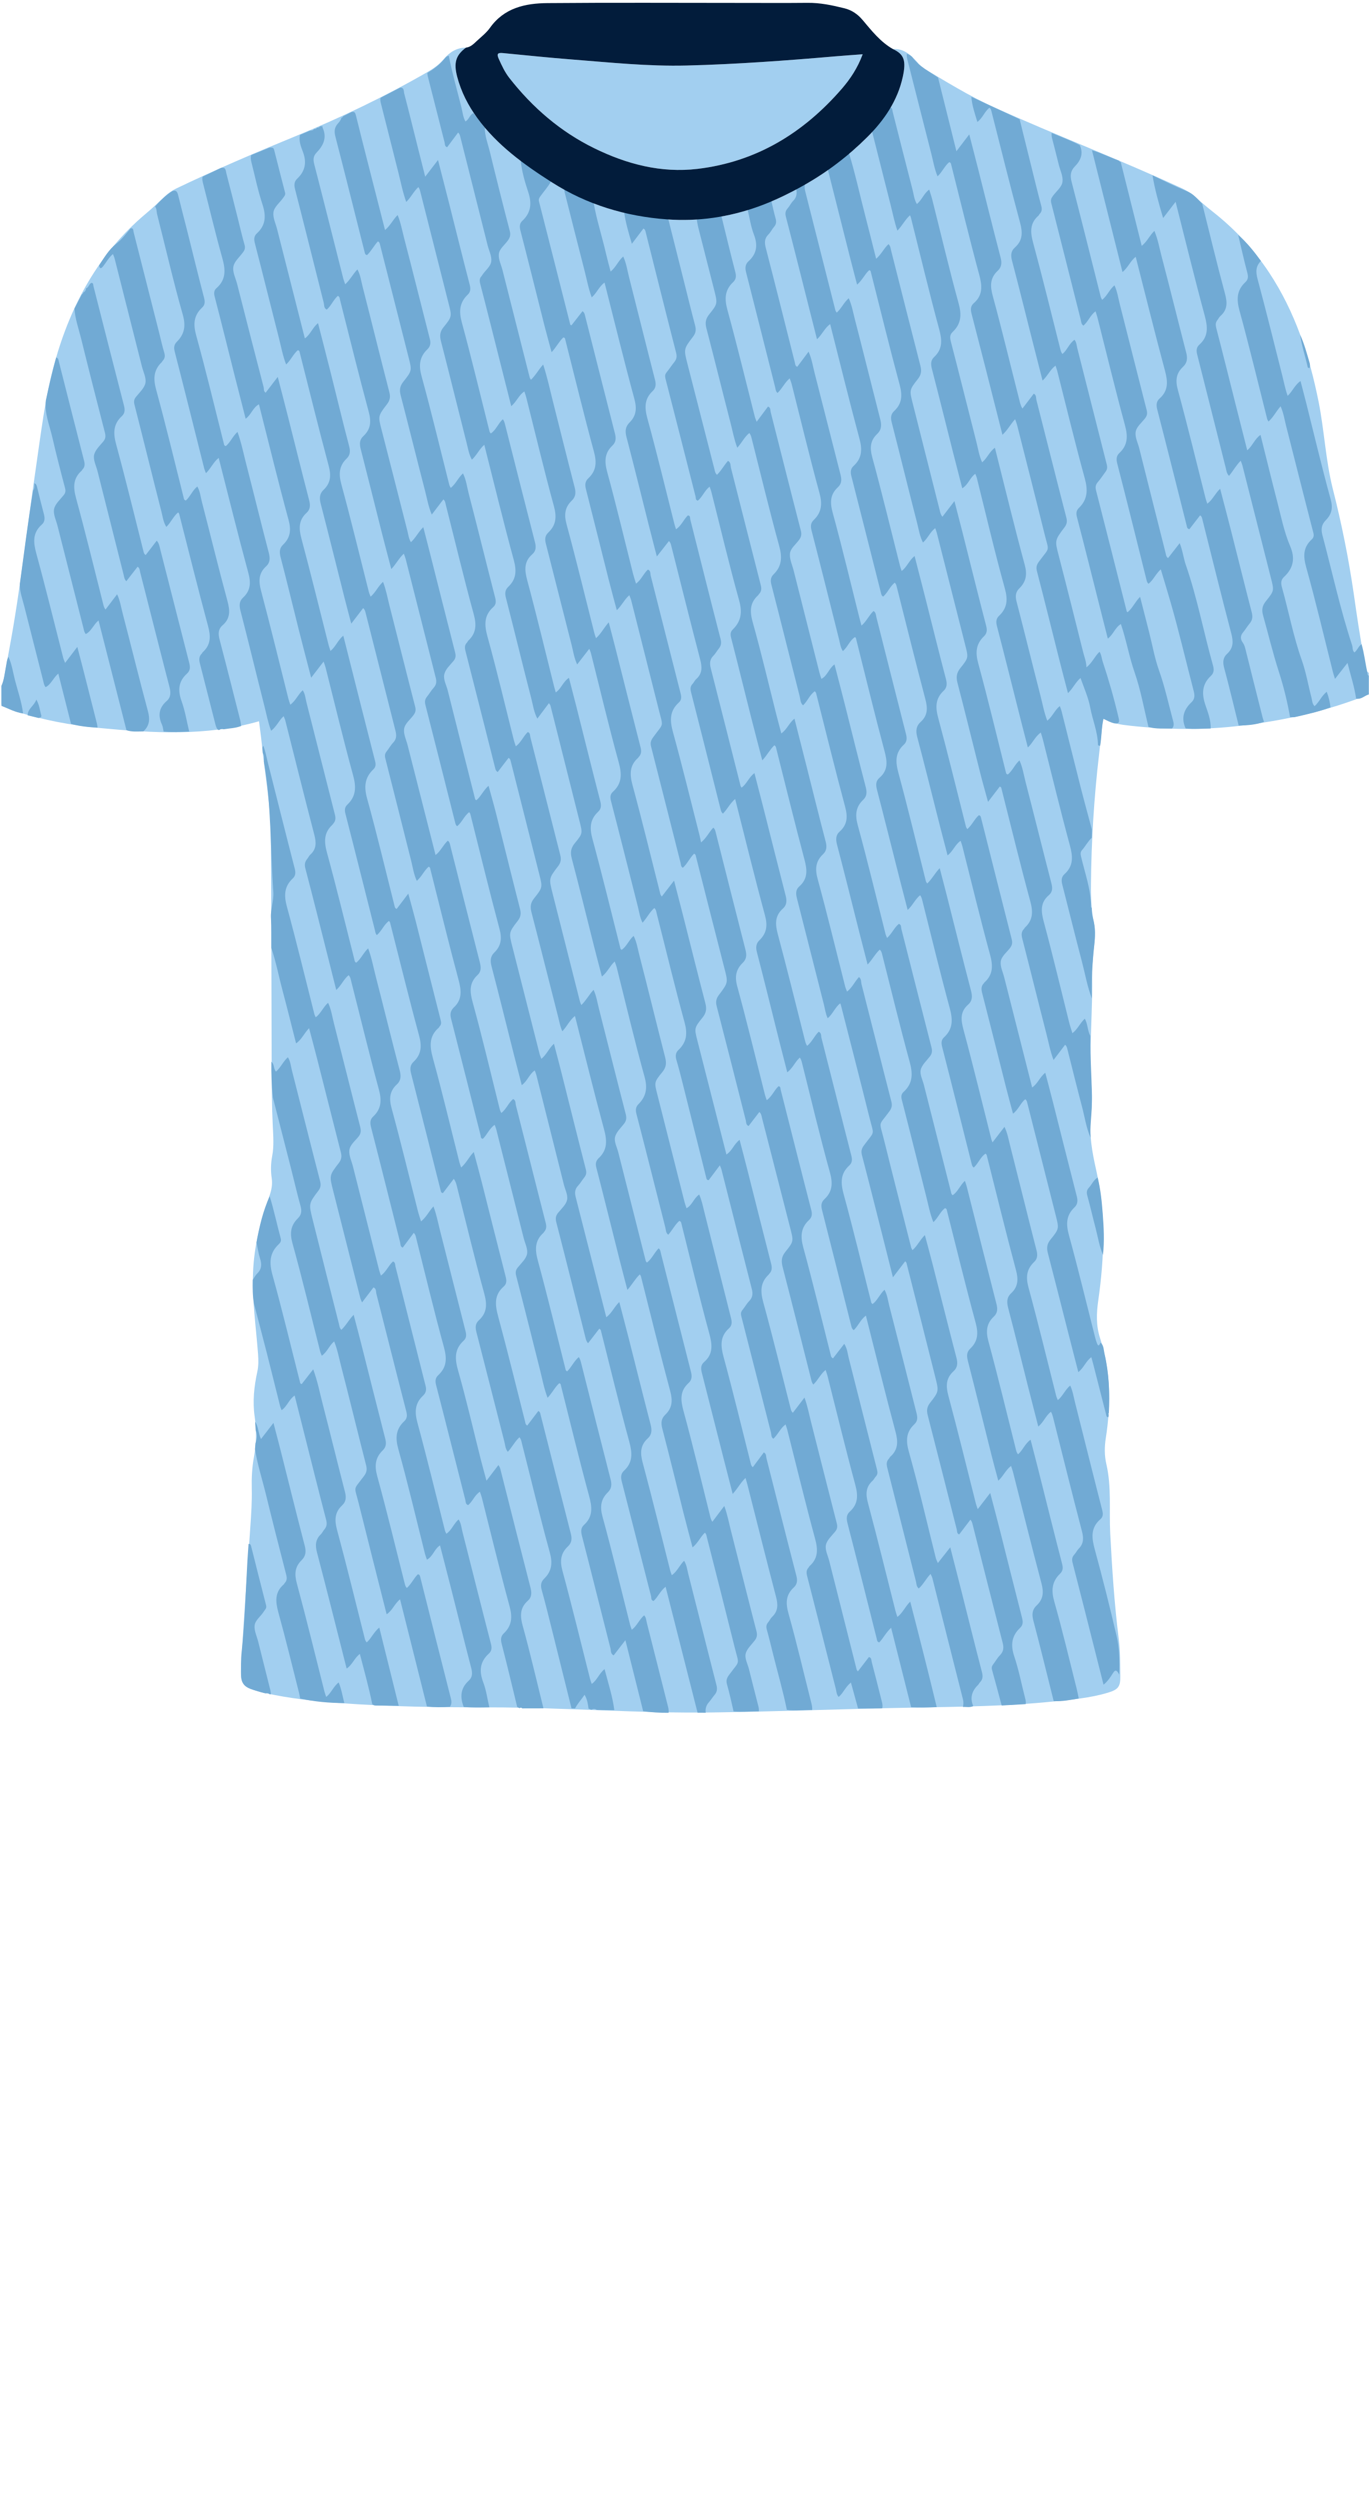 <!--?xml version="1.0" encoding="utf-8"?-->
<!-- Generator: Adobe Illustrator 24.2.3, SVG Export Plug-In . SVG Version: 6.00 Build 0)  -->
<svg version="1.1" id="Camada_1" xmlns="http://www.w3.org/2000/svg" xmlns:xlink="http://www.w3.org/1999/xlink" x="0px" y="0px" viewBox="0 0 229 418" enable-background="new 0 0 229 418" xml:space="preserve">
<g onclick="select(this)" class="" id="estampa-primaria" fill="#a2cff0">
	<path d="M228.96,116.093c-6.857,2.782-14.012,4.337-21.336,5.227
		c-6.187,0.752-12.368,0.698-18.552,0.014c-1.545-0.171-3.097-0.354-4.578-1.268
		c-0.22,2.079-0.409,4.058-0.642,6.032c-0.854,7.23-1.293,14.486-1.361,21.765
		c-0.021,2.2,0.062,4.386,0.518,6.556c0.409,1.95-0.101,3.9-0.198,5.849
		c-0.036,0.718-0.171,1.436-0.148,2.151c0.206,6.55-0.593,13.096-0.047,19.648
		c0.123,1.473,0.037,2.952-0.128,4.428c-0.349,3.102,0.196,6.118,0.878,9.133
		c1.64,7.24,1.382,14.523,0.344,21.81c-0.305,2.142-0.379,4.208,0.324,6.356
		c1.774,5.425,1.817,11.005,0.943,16.604c-0.231,1.481-0.251,2.925,0.09,4.392
		c0.888,3.822,0.445,7.721,0.646,11.583c0.308,5.902,0.692,11.802,1.432,17.674
		c0.258,2.048,0.225,4.137,0.256,6.208c0.026,1.73-0.353,2.226-2.066,2.741
		c-3.005,0.904-6.124,1.159-9.225,1.48c-7.687,0.794-15.405,0.867-23.124,1.011
		c-11.235,0.21-22.467,0.652-33.703,0.814c-12.479,0.18-24.936-0.845-37.417-0.848
		c-8.398-0.001-16.798-0.1-25.179-0.735c-4.149-0.314-8.285-0.752-12.354-1.67
		c-0.156-0.035-0.314-0.063-0.469-0.102c-3.368-0.841-3.729-1.185-3.526-4.66
		c0.452-7.729,1.004-15.452,1.548-23.175c0.146-2.075,0.278-4.148,0.228-6.228
		c-0.042-1.764,0.042-3.518,0.36-5.254c0.413-2.259,0.457-4.509,0.125-6.792
		c-0.366-2.518-0.098-5.03,0.443-7.503c0.218-0.996,0.196-1.969,0.122-2.972
		c-0.337-4.54-1.025-9.061-0.837-13.632c0.178-4.353,1.204-8.533,2.685-12.605
		c0.378-1.04,0.601-2.036,0.438-3.145c-0.181-1.229-0.155-2.473,0.079-3.702
		c0.318-1.666,0.183-3.328,0.1-5.011c-0.162-3.266-0.171-6.54-0.185-9.811
		c-0.052-12.94-0.043-25.88-0.14-38.819c-0.038-5.124-0.997-10.176-1.512-15.263
		c-0.131-1.295-0.317-2.585-0.466-3.789c-8.799,2.54-17.721,1.982-26.642,1.13
		c-4.742-0.452-9.422-1.316-13.977-2.764C1.832,118.674,0.976,118.35,0.24,117.772
		c0-1.039,0-2.079,0-3.118c0.389-0.098,0.269-0.443,0.315-0.689
		c0.344-1.824,0.668-3.651,1.008-5.475c1.86-9.976,2.937-20.069,4.416-30.101
		C6.86,72.42,7.526,66.428,9.155,60.598c2.716-9.724,7.367-18.261,15.214-24.851
		c1.1-0.924,2.152-1.908,3.192-2.9c0.594-0.567,1.259-1.017,1.987-1.365
		c6.495-3.107,13.111-5.937,19.774-8.665c7.604-3.113,15.01-6.647,22.137-10.747
		c1.036-0.596,1.991-1.254,2.784-2.202c0.935-1.119,2.148-1.906,3.71-1.907
		c-1.707,1.258-2.087,2.534-1.485,4.833c0.667,2.546,1.832,4.832,3.387,6.957
		c3.327,4.547,7.795,7.756,12.461,10.731c5.872,3.744,12.36,5.692,19.263,6.193
		c5.215,0.378,10.326-0.368,15.256-2.138c2.656-0.953,5.192-2.192,7.65-3.576
		c3.889-2.19,7.416-4.888,10.57-8.024c2.838-2.821,5.09-6.098,5.958-10.078
		c0.588-2.695,0.245-3.787-1.644-4.657c1.804-0.123,2.955,0.974,4.051,2.17
		c0.266,0.29,0.425,0.662,0.793,0.879c3.974,2.348,7.882,4.798,12.111,6.703
		c10.42,4.694,21.102,8.783,31.48,13.573c0.692,0.319,1.307,0.724,1.882,1.215
		c1.064,0.907,2.124,1.82,3.222,2.685c3.672,2.895,6.824,6.27,9.4,10.169
		c4.342,6.573,6.727,13.897,8.256,21.554c0.971,4.86,1.177,9.839,2.4,14.661
		c1.454,5.732,2.622,11.525,3.473,17.381c0.527,3.624,1.027,7.256,1.741,10.844
		c0.157,0.79-0.161,1.873,0.782,2.458
		C228.96,113.695,228.96,114.894,228.96,116.093z"></path>
	<path d="M144.306,9.072c-0.848,2.282-2.053,4.11-3.493,5.77
		c-6.413,7.392-14.294,12.224-24.136,13.394c-6.092,0.724-11.841-0.79-17.269-3.448
		c-5.649-2.767-10.321-6.793-14.196-11.738c-0.767-0.979-1.288-2.103-1.796-3.236
		c-0.382-0.853-0.112-1.021,0.717-0.94c3.855,0.377,7.709,0.772,11.57,1.074
		c6.369,0.498,12.741,1.169,19.134,1.008c8.344-0.209,16.671-0.826,24.988-1.542
		C141.254,9.289,142.684,9.194,144.306,9.072z"></path>
</g>
<g onclick="select(this)" class="" id="estampa-secundaria" fill="#71aad4">
	<path d="M227.76,107.704c0.443,1.523,0.604,3.104,0.954,4.646
		c0.05,0.222-0.019,0.488,0.246,0.625c0,1.039,0,2.079,0,3.118
		c-0.713,0.206-1.263,0.909-2.114,0.697c-0.288-1.956-0.9-3.828-1.442-5.956
		c-0.761,0.97-1.385,1.765-2.092,2.667c-0.144-0.474-0.258-0.8-0.343-1.133
		c-1.47-5.826-2.844-11.678-4.457-17.465c-0.522-1.872-0.572-3.359,0.912-4.723
		c0.277-0.255,0.401-0.583,0.276-1.067c-1.548-5.97-3.048-11.952-4.571-17.929
		c-0.271-1.062-0.425-2.16-0.918-3.257c-0.742,0.843-1.201,1.815-2.02,2.548
		c-0.11-0.202-0.191-0.297-0.218-0.406c-1.535-6.056-2.989-12.133-4.642-18.156
		c-0.516-1.881-0.454-3.397,0.994-4.743c0.514-0.477,0.479-0.979,0.307-1.624
		c-0.553-2.074-1.016-4.173-1.514-6.262c1.472,1.272,2.672,2.783,3.804,4.352
		c-0.894,0.884-0.878,1.842-0.557,3.034c1.446,5.378,2.777,10.787,4.145,16.186
		c0.274,1.084,0.474,2.19,0.883,3.324c0.842-0.785,1.185-1.824,2.151-2.471
		c0.341,1.31,0.658,2.492,0.956,3.679c1.348,5.364,2.616,10.749,4.084,16.079
		c0.405,1.472,0.182,2.505-0.822,3.517c-0.702,0.708-0.821,1.484-0.552,2.498
		c1.633,6.142,2.977,12.361,4.967,18.407c0.127,0.386,0.013,0.873,0.386,1.193
		C227.085,108.679,227.226,108.022,227.76,107.704z"></path>
	<path d="M0.24,114.654c0.466-1.035,0.555-2.163,0.764-3.256
		c0.104-0.542,0.132-1.093,0.413-1.585c0.566,1.224,0.746,2.559,1.075,3.849
		c0.476,1.87,1.139,3.695,1.368,5.625c-1.292-0.183-2.426-0.813-3.62-1.274
		C0.24,116.893,0.24,115.774,0.24,114.654z"></path>
	<path d="M81.087,21.325c0.001,1.42,0.534,2.732,0.862,4.081
		c1.071,4.412,2.178,8.816,3.324,13.209c0.162,0.621,0.061,1.043-0.278,1.537
		c-0.537,0.784-1.471,1.429-1.557,2.35c-0.08,0.858,0.391,1.767,0.615,2.654
		c1.516,5.983,3.031,11.967,4.55,17.95c0.028,0.109,0.105,0.206,0.205,0.396
		c0.797-0.753,1.277-1.712,2.051-2.556c0.689,2.099,1.121,4.153,1.634,6.185
		c1.211,4.788,2.396,9.582,3.637,14.362c0.224,0.863,0.166,1.581-0.474,2.193
		c-1.186,1.135-1.321,2.36-0.884,3.967c1.639,6.033,3.107,12.113,4.643,18.174
		c0.068,0.269,0.17,0.529,0.28,0.869c0.846-0.731,1.304-1.723,2.133-2.649
		c0.369,1.417,0.711,2.699,1.036,3.984c1.426,5.637,2.835,11.279,4.285,16.91
		c0.168,0.651,0.14,1.167-0.332,1.643c-0.027,0.027-0.032,0.078-0.061,0.102
		c-1.491,1.31-1.429,2.821-0.937,4.633c1.637,6.033,3.105,12.111,4.643,18.171
		c0.027,0.108,0.113,0.201,0.232,0.406c0.677-0.876,1.317-1.703,2.06-2.666
		c0.506,1.957,0.979,3.76,1.438,5.568c1.264,4.98,2.502,9.966,3.8,14.937
		c0.242,0.928,0.154,1.611-0.476,2.389c-1.424,1.759-1.383,1.803-0.841,3.935
		c1.599,6.29,3.208,12.578,4.836,18.956c0.948-0.586,1.24-1.718,2.204-2.445
		c0.435,1.67,0.851,3.227,1.246,4.79c1.338,5.289,2.656,10.584,4.017,15.867
		c0.175,0.681,0.197,1.245-0.32,1.758c-0.028,0.027-0.037,0.074-0.065,0.1
		c-1.428,1.333-1.416,2.834-0.916,4.651c1.616,5.874,3.054,11.796,4.562,17.7
		c0.067,0.263,0.114,0.537,0.388,0.764c0.629-0.823,1.253-1.641,1.941-2.54
		c0.525,1.436,0.781,2.842,1.133,4.22c1.427,5.596,2.823,11.2,4.268,16.791
		c0.148,0.571,0.089,0.96-0.278,1.409c-0.58,0.708-1.378,1.419-1.54,2.236
		c-0.162,0.814,0.336,1.764,0.559,2.651c1.527,6.063,3.058,12.125,4.591,18.186
		c0.017,0.067,0.083,0.121,0.202,0.285c0.633-0.822,1.247-1.62,1.85-2.405
		c0.473,0.146,0.391,0.547,0.461,0.813c0.592,2.232,1.143,4.475,1.714,6.713
		c0.091,0.355,0.135,0.705,0.044,1.064c-1.346,0.007-2.692,0.013-4.038,0.02
		c-0.389-1.411-0.778-2.822-1.198-4.346c-0.906,0.715-1.264,1.747-2.044,2.408
		c-0.384-0.414-0.371-0.918-0.486-1.369c-1.602-6.292-3.184-12.59-4.803-18.878
		c-0.147-0.57-0.12-1.007,0.282-1.423c0.054-0.056,0.072-0.149,0.13-0.2
		c1.435-1.279,1.428-2.737,0.943-4.523c-1.649-6.073-3.126-12.193-4.672-18.294
		c-0.068-0.267-0.169-0.526-0.282-0.872c-0.878,0.655-1.258,1.668-2.039,2.395
		c-0.399-0.241-0.317-0.706-0.404-1.045c-1.666-6.482-3.295-12.973-4.964-19.453
		c-0.118-0.458-0.043-0.743,0.232-1.077c0.38-0.462,0.669-1.005,1.083-1.43
		c0.596-0.613,0.651-1.239,0.443-2.047c-1.709-6.636-3.377-13.282-5.062-19.923
		c-0.058-0.227-0.167-0.441-0.281-0.736c-0.665,0.882-1.282,1.701-1.866,2.477
		c-0.289-0.006-0.348-0.165-0.384-0.31c-1.336-5.333-2.664-10.668-4.002-16
		c-0.32-1.275-0.644-2.55-1.02-3.808c-0.193-0.646-0.121-1.207,0.351-1.652
		c1.406-1.323,1.523-2.775,1.014-4.63c-1.653-6.03-3.106-12.114-4.653-18.173
		c-0.073-0.288-0.079-0.63-0.397-0.924c-0.781,0.672-1.22,1.626-1.971,2.456
		c-0.463-0.892-0.558-1.795-0.777-2.654c-1.505-5.905-2.977-11.819-4.51-17.716
		c-0.164-0.631-0.121-1.112,0.317-1.508c1.562-1.414,1.517-2.987,0.982-4.931
		c-1.669-6.067-3.119-12.195-4.658-18.298c-0.048-0.191-0.141-0.37-0.265-0.69
		c-0.694,0.896-1.33,1.716-2.03,2.62c-0.515-1.119-0.661-2.228-0.935-3.292
		c-1.451-5.632-2.853-11.276-4.301-16.909c-0.187-0.728-0.151-1.325,0.409-1.855
		c1.325-1.255,1.424-2.638,0.939-4.408c-1.65-6.031-3.097-12.118-4.626-18.182
		c-0.078-0.308-0.192-0.606-0.318-0.995c-0.939,0.606-1.287,1.702-2.194,2.459
		c-0.563-2.228-1.096-4.337-1.629-6.446c-1.18-4.674-2.346-9.351-3.559-14.016
		c-0.138-0.531-0.132-0.922,0.243-1.303c0.027-0.028,0.041-0.068,0.062-0.102
		c0.505-0.81,1.448-1.454,1.547-2.368c0.092-0.853-0.387-1.766-0.611-2.654
		c-1.519-6.026-3.037-12.052-4.554-18.079c-0.067-0.266-0.118-0.535-0.382-0.783
		c-0.622,0.831-1.236,1.653-1.841,2.462c-0.444-0.17-0.354-0.543-0.428-0.832
		c-0.947-3.705-1.889-7.411-2.829-11.117c-0.039-0.153-0.036-0.317-0.052-0.476
		c1.056-0.639,2.041-1.361,2.83-2.328c0.196-0.24,0.405-0.5,0.759-0.534
		c0.57,2.908,1.396,5.755,2.115,8.627c0.195,0.777,0.252,1.607,0.668,2.345
		c0.638-0.355,0.708-1.145,1.349-1.386C79.834,19.721,80.461,20.523,81.087,21.325z"></path>
	<path d="M131.621,285.865c-0.649-3.203-1.571-6.339-2.354-9.509
		c-0.325-1.314-0.64-2.632-1.008-3.935c-0.136-0.481-0.063-0.843,0.251-1.21
		c0.232-0.272,0.373-0.631,0.629-0.871c1.044-0.978,1.012-2.079,0.671-3.381
		c-1.637-6.24-3.196-12.501-4.786-18.754c-0.087-0.341-0.193-0.677-0.317-1.111
		c-0.831,0.79-1.309,1.766-2.147,2.673c-0.549-2.139-1.062-4.123-1.567-6.109
		c-1.187-4.671-2.367-9.343-3.56-14.012c-0.182-0.713-0.305-1.362,0.356-1.939
		c1.575-1.376,1.346-2.965,0.838-4.828c-1.656-6.07-3.111-12.195-4.642-18.299
		c-0.038-0.151-0.033-0.321-0.345-0.468c-0.733,0.625-1.182,1.572-1.862,2.325
		c-0.424-0.33-0.377-0.793-0.479-1.194c-1.606-6.331-3.195-12.666-4.833-18.989
		c-0.172-0.663-0.139-1.178,0.323-1.64c1.335-1.334,1.543-2.742,1.017-4.633
		c-1.685-6.061-3.122-12.191-4.659-18.293c-0.074-0.292-0.194-0.572-0.322-0.939
		c-0.815,0.743-1.192,1.763-2.142,2.518c-0.453-1.739-0.88-3.336-1.285-4.937
		c-1.25-4.943-2.459-9.896-3.761-14.824c-0.273-1.033-0.128-1.763,0.549-2.58
		c1.305-1.578,1.26-1.619,0.758-3.622c-1.619-6.451-3.241-12.9-4.867-19.349
		c-0.027-0.106-0.123-0.195-0.255-0.395c-0.643,0.859-1.252,1.67-1.938,2.586
		c-0.574-1.089-0.719-2.227-0.995-3.299c-1.453-5.631-2.816-11.284-4.266-16.915
		c-0.195-0.758-0.134-1.318,0.41-1.837c1.328-1.266,1.4-2.66,0.92-4.421
		c-1.736-6.369-3.289-12.787-4.943-19.311c-0.852,0.74-1.253,1.739-2.078,2.488
		c-0.51-0.941-0.653-1.917-0.891-2.851c-1.432-5.636-2.82-11.283-4.271-16.914
		c-0.236-0.917-0.213-1.602,0.431-2.391c1.45-1.776,1.384-1.817,0.818-4.041
		c-1.572-6.175-3.134-12.353-4.694-18.531c-0.069-0.272-0.121-0.544-0.34-0.846
		c-0.789,0.715-1.221,1.71-2.033,2.484c-0.59-1.627-0.898-3.271-1.308-4.886
		c-0.97-3.822-1.923-7.648-2.898-11.469c-0.091-0.355-0.19-0.691-0.083-1.054
		c1.099-0.57,2.198-1.141,3.296-1.711c0.68,0.006,0.558,0.621,0.65,0.972
		c0.769,2.927,1.487,5.867,2.223,8.802c0.415,1.654,0.834,3.307,1.293,5.125
		c0.737-0.958,1.379-1.792,2.144-2.788c0.628,2.451,1.213,4.705,1.783,6.962
		c1.17,4.634,2.315,9.274,3.52,13.899c0.172,0.662,0.15,1.191-0.322,1.641
		c-1.39,1.326-1.509,2.783-1.007,4.63c1.652,6.071,3.113,12.194,4.652,18.295
		c0.018,0.07,0.084,0.128,0.2,0.298c0.878-0.585,1.205-1.636,2.013-2.385
		c0.212,0.265,0.289,0.54,0.364,0.835c1.66,6.563,3.316,13.126,5.004,19.681
		c0.205,0.796,0.217,1.488-0.427,2.048c-1.436,1.252-1.312,2.678-0.851,4.387
		c1.573,5.844,2.982,11.733,4.455,17.604c0.087,0.347,0.189,0.69,0.308,1.119
		c0.921-0.614,1.195-1.77,2.208-2.442c0.433,1.677,0.845,3.239,1.24,4.805
		c1.324,5.251,2.625,10.509,3.984,15.751c0.19,0.732,0.222,1.317-0.349,1.848
		c-1.385,1.288-1.429,2.74-0.945,4.524c1.658,6.109,3.148,12.263,4.704,18.399
		c0.008,0.03,0.056,0.05,0.182,0.155c0.839-0.573,1.187-1.608,2.002-2.336
		c0.533,1.044,0.691,2.182,0.969,3.261c1.464,5.668,2.841,11.357,4.301,17.026
		c0.248,0.962,0.2,1.673-0.472,2.49c-1.392,1.692-1.335,1.742-0.839,3.706
		c1.522,6.023,3.046,12.046,4.573,18.068c0.078,0.308,0.196,0.606,0.321,0.985
		c0.95-0.522,1.196-1.669,2.115-2.292c0.424,0.937,0.598,1.868,0.827,2.772
		c1.504,5.946,2.971,11.9,4.488,17.843c0.175,0.686,0.207,1.267-0.331,1.751
		c-1.555,1.397-1.392,2.992-0.887,4.848c1.576,5.802,2.99,11.648,4.461,17.479
		c0.077,0.303,0.097,0.623,0.41,0.895c0.62-0.831,1.233-1.654,1.843-2.472
		c0.446,0.223,0.353,0.632,0.437,0.959c1.667,6.561,3.314,13.128,5.013,19.68
		c0.206,0.793,0.133,1.41-0.444,1.944c-1.361,1.258-1.358,2.642-0.871,4.378
		c1.377,4.906,2.529,9.875,3.784,14.815c0.109,0.431,0.212,0.85,0.165,1.294
		C134.441,285.87,133.029,286.076,131.621,285.865z"></path>
	<path d="M122.708,286.122c-0.359-1.511-0.666-3.037-1.102-4.526
		c-0.185-0.634-0.026-1.054,0.319-1.528c1.894-2.606,1.745-1.521,0.948-4.728
		c-1.517-6.106-3.071-12.204-4.624-18.301c-0.064-0.25-0.067-0.547-0.338-0.791
		c-0.748,0.695-1.139,1.701-2.066,2.46c-0.535-2.034-1.053-3.937-1.534-5.849
		c-1.176-4.674-2.303-9.36-3.527-14.022c-0.243-0.925-0.183-1.662,0.481-2.294
		c1.202-1.145,1.274-2.376,0.846-3.965c-1.719-6.382-3.28-12.806-4.903-19.213
		c-0.018-0.072-0.082-0.133-0.189-0.299c-0.771,0.739-1.267,1.676-2.071,2.595
		c-0.482-1.857-0.936-3.565-1.368-5.279c-1.274-5.06-2.525-10.125-3.829-15.178
		c-0.149-0.576-0.102-1,0.261-1.427c0.026-0.03,0.046-0.067,0.075-0.093
		c1.542-1.385,1.47-2.984,0.958-4.867c-1.699-6.263-3.241-12.568-4.869-18.96
		c-0.895,0.718-1.319,1.726-2.108,2.563c-0.367-0.775-0.492-1.581-0.69-2.353
		c-1.504-5.863-2.97-11.736-4.489-17.595c-0.228-0.88-0.133-1.548,0.449-2.277
		c1.448-1.811,1.422-1.841,0.866-4.048c-1.596-6.332-3.199-12.663-4.802-18.994
		c-0.039-0.153-0.083-0.312-0.334-0.443c-0.598,0.78-1.21,1.578-1.812,2.364
		c-0.362-0.212-0.384-0.496-0.451-0.763c-1.641-6.485-3.281-12.971-4.938-19.453
		c-0.139-0.544-0.168-1.014,0.255-1.437c0.083-0.083,0.116-0.216,0.2-0.296
		c1.34-1.26,1.412-2.642,0.926-4.415c-1.664-6.067-3.119-12.191-4.671-18.289
		c-0.073-0.287-0.079-0.629-0.406-0.931c-0.623,0.813-1.236,1.614-1.947,2.542
		c-0.586-1.385-0.796-2.713-1.129-3.994c-1.382-5.318-2.697-10.655-4.08-15.973
		c-0.232-0.891-0.109-1.543,0.477-2.279c1.446-1.816,1.409-1.852,0.851-4.054
		c-1.583-6.254-3.173-12.506-4.758-18.76c-0.058-0.229-0.076-0.474-0.37-0.618
		c-0.662,0.718-1.114,1.628-1.821,2.297c-0.351-0.073-0.359-0.335-0.414-0.552
		c-1.617-6.41-3.212-12.826-4.869-19.225c-0.222-0.859-0.2-1.534,0.39-2.195
		c0.262-0.294,0.523-0.605,0.622-1.008l-0.007,0.006
		c0.155-0.01,0.239-0.104,0.286-0.242c0.467-0.233,0.934-0.466,1.402-0.7
		c0.558-0.144,0.643,0.199,0.752,0.64c0.694,2.823,1.415,5.64,2.133,8.457
		c0.893,3.503,1.791,7.005,2.717,10.626c0.889-0.732,1.303-1.713,2.109-2.507
		c0.531,1.295,0.761,2.614,1.093,3.889c1.468,5.626,2.866,11.27,4.311,16.902
		c0.169,0.658,0.044,1.201-0.414,1.642c-1.35,1.298-1.484,2.703-0.984,4.523
		c1.656,6.027,3.105,12.11,4.639,18.171c0.037,0.148,0.133,0.28,0.239,0.494
		c0.856-0.678,1.23-1.694,2.046-2.427c0.55,1.097,0.668,2.256,0.953,3.35
		c1.503,5.781,2.922,11.584,4.417,17.367c0.169,0.652,0.195,1.186-0.297,1.627
		c-1.577,1.412-1.512,2.992-0.976,4.933c1.592,5.755,2.962,11.571,4.423,17.362
		c0.077,0.305,0.194,0.599,0.323,0.99c0.884-0.657,1.243-1.679,2.002-2.39
		c0.432,0.143,0.358,0.591,0.432,0.883c1.678,6.558,3.32,13.126,4.997,19.685
		c0.185,0.722,0.103,1.261-0.366,1.871c-1.569,2.036-1.548,2.058-0.902,4.616
		c1.511,5.985,3.028,11.968,4.546,17.951c0.048,0.191,0.138,0.371,0.243,0.646
		c0.801-0.77,1.288-1.72,2.052-2.555c0.484,1.064,0.634,2.128,0.895,3.156
		c1.494,5.865,2.958,11.738,4.477,17.596c0.169,0.651,0.133,1.122-0.277,1.644
		c-0.565,0.72-1.336,1.435-1.511,2.259c-0.163,0.769,0.336,1.68,0.55,2.527
		c1.513,5.984,3.027,11.967,4.541,17.95c0.038,0.149,0.036,0.315,0.267,0.466
		c0.803-0.611,1.19-1.609,1.947-2.38c0.318,0.262,0.323,0.647,0.402,0.955
		c1.673,6.56,3.32,13.127,4.996,19.686c0.183,0.718,0.181,1.36-0.382,1.868
		c-1.517,1.371-1.352,2.9-0.851,4.732c1.594,5.838,2.992,11.731,4.458,17.604
		c0.068,0.273,0.135,0.54,0.358,0.88c0.649-0.861,1.275-1.69,1.993-2.642
		c0.536,1.457,0.781,2.822,1.121,4.158c1.425,5.595,2.816,11.199,4.266,16.787
		c0.162,0.624,0.074,1.059-0.289,1.536c-0.554,0.73-1.348,1.427-1.526,2.25
		c-0.166,0.767,0.338,1.679,0.551,2.526c0.516,2.047,1.03,4.094,1.559,6.137
		c0.082,0.315,0.139,0.621,0.097,0.944
		C125.528,286.122,124.118,286.258,122.708,286.122z"></path>
	<path d="M116.687,286.348c-1.774-6.985-3.547-13.97-5.348-21.06
		c-0.904,0.698-1.275,1.715-2.014,2.383c-0.475-0.124-0.347-0.524-0.417-0.798
		c-1.642-6.404-3.267-12.813-4.91-19.217c-0.172-0.671-0.158-1.271,0.374-1.762
		c1.524-1.405,1.401-2.984,0.888-4.863c-1.667-6.109-3.149-12.268-4.702-18.408
		c-0.038-0.149-0.023-0.319-0.313-0.48c-0.594,0.769-1.207,1.563-1.874,2.427
		c-0.28-0.289-0.349-0.588-0.423-0.88c-1.625-6.451-3.232-12.905-4.894-19.346
		c-0.174-0.673-0.083-1.115,0.341-1.624c0.561-0.672,1.316-1.359,1.47-2.141
		c0.153-0.778-0.33-1.683-0.543-2.53c-1.531-6.104-3.064-12.208-4.601-18.311
		c-0.058-0.23-0.154-0.45-0.269-0.777c-0.924,0.629-1.215,1.764-2.174,2.466
		c-0.464-1.8-0.904-3.479-1.329-5.162c-1.238-4.904-2.447-9.817-3.727-14.71
		c-0.237-0.907-0.21-1.648,0.463-2.301c1.173-1.139,1.293-2.372,0.865-3.968
		c-1.713-6.386-3.267-12.814-4.883-19.225c-0.018-0.07-0.08-0.129-0.178-0.28
		c-0.84,0.623-1.186,1.662-2.006,2.348c-0.266-0.165-0.305-0.447-0.367-0.693
		c-1.649-6.526-3.283-13.056-4.954-19.577c-0.148-0.578-0.071-0.985,0.293-1.422
		c0.383-0.459,0.672-0.999,1.075-1.437c0.463-0.502,0.528-1.025,0.368-1.655
		c-1.688-6.64-3.364-13.283-5.047-19.924c-0.065-0.257-0.176-0.502-0.302-0.852
		c-0.82,0.745-1.264,1.704-2.095,2.574c-0.567-2.17-1.097-4.15-1.6-6.138
		c-1.173-4.634-2.318-9.275-3.509-13.904c-0.216-0.84-0.24-1.563,0.443-2.193
		c1.243-1.147,1.328-2.445,0.889-4.067c-1.674-6.19-3.202-12.42-4.78-18.636
		c-0.068-0.266-0.041-0.568-0.377-0.744c-0.748,0.643-1.097,1.641-1.862,2.304
		c-0.518-0.257-0.409-0.769-0.506-1.15c-1.606-6.331-3.171-12.674-4.802-18.999
		c-0.186-0.72-0.131-1.271,0.365-1.741c1.376-1.302,1.615-2.77,0.941-4.527
		c-0.333-0.869-0.703-1.798-0.474-2.792c0.551-0.236,1.103-0.472,1.654-0.708
		c0.265-0.016,0.542-0.001,0.697-0.285l0.008-0.003
		c0.208,0.023,0.385-0.02,0.49-0.223l-0.003,0.001
		c0.21,0.017,0.394-0.024,0.509-0.224c0.135-0.002,0.271-0.004,0.406-0.005
		c0.006,0.08-0.011,0.17,0.021,0.238c0.761,1.649,0.138,2.98-1,4.155
		c-0.57,0.589-0.601,1.169-0.402,1.941c1.643,6.362,3.239,12.737,4.854,19.107
		c0.076,0.3,0.195,0.588,0.328,0.982c0.817-0.742,1.273-1.682,2.041-2.49
		c0.517,0.941,0.624,1.929,0.862,2.857c1.513,5.902,2.965,11.82,4.492,17.718
		c0.207,0.799,0.058,1.36-0.415,1.975c-1.536,1.998-1.483,1.998-0.86,4.4
		c1.449,5.589,2.852,11.191,4.287,16.784c0.157,0.611,0.209,1.26,0.582,1.874
		c0.787-0.698,1.213-1.672,2.073-2.519c0.388,1.509,0.736,2.847,1.075,4.187
		c1.407,5.56,2.803,11.123,4.229,16.678c0.149,0.582,0.165,1.015-0.258,1.523
		c-0.583,0.701-1.361,1.377-1.539,2.251c-0.177,0.869,0.355,1.763,0.575,2.645
		c1.506,6.027,3.038,12.048,4.56,18.071c0.029,0.114,0.042,0.231,0.244,0.305
		c0.756-0.636,1.149-1.631,2.029-2.419c0.437,1.604,0.872,3.107,1.255,4.624
		c1.343,5.329,2.653,10.667,4.016,15.991c0.197,0.772,0.108,1.334-0.39,1.976
		c-1.516,1.954-1.49,1.978-0.879,4.389c1.507,5.944,3.016,11.888,4.529,17.83
		c0.067,0.265,0.184,0.517,0.303,0.847c0.858-0.685,1.227-1.71,2.106-2.53
		c0.45,1.729,0.868,3.295,1.264,4.867c1.352,5.369,2.681,10.743,4.063,16.105
		c0.149,0.578,0.089,0.978-0.272,1.412c-0.356,0.429-0.621,0.94-1.005,1.339
		c-0.541,0.561-0.601,1.172-0.422,1.876c1.702,6.671,3.4,13.343,5.127,20.125
		c0.922-0.662,1.305-1.71,2.176-2.538c0.585,2.252,1.141,4.354,1.676,6.46
		c1.187,4.671,2.345,9.348,3.559,14.012c0.232,0.89,0.233,1.68-0.457,2.308
		c-1.282,1.169-1.298,2.465-0.867,4.072c1.61,6,3.081,12.037,4.608,18.059
		c0.058,0.23,0.155,0.449,0.263,0.756c0.911-0.621,1.272-1.643,2.06-2.413
		c0.443,0.721,0.518,1.51,0.705,2.238c1.581,6.172,3.112,12.358,4.7,18.528
		c0.169,0.657,0.122,1.151-0.302,1.653c-0.334,0.396-0.607,0.845-0.951,1.232
		c-0.457,0.515-0.633,1.092-0.533,1.763
		C117.599,286.353,117.143,286.351,116.687,286.348z"></path>
	<path d="M107.588,286.099c-0.973-3.885-1.945-7.77-2.974-11.88
		c-0.763,0.988-1.365,1.767-1.965,2.544c-0.549-0.275-0.435-0.795-0.533-1.179
		c-1.598-6.253-3.149-12.517-4.761-18.766c-0.189-0.734-0.233-1.35,0.327-1.862
		c1.551-1.417,1.363-3,0.855-4.868c-1.664-6.11-3.145-12.27-4.697-18.411
		c-0.037-0.145-0.011-0.325-0.294-0.416c-0.725,0.657-1.166,1.609-1.951,2.434
		c-0.603-1.584-0.879-3.135-1.262-4.655c-1.323-5.254-2.634-10.51-3.993-15.754
		c-0.15-0.58-0.076-0.954,0.289-1.4c0.579-0.708,1.373-1.423,1.534-2.241
		c0.16-0.815-0.339-1.763-0.562-2.649c-1.527-6.064-3.057-12.127-4.591-18.19
		c-0.058-0.229-0.158-0.448-0.266-0.748c-0.901,0.638-1.268,1.661-1.976,2.342
		c-0.383-0.059-0.318-0.345-0.373-0.562c-1.647-6.527-3.288-13.056-4.955-19.578
		c-0.165-0.644-0.101-1.174,0.328-1.667c0.026-0.03,0.045-0.068,0.074-0.094
		c1.533-1.36,1.335-2.929,0.848-4.738c-1.647-6.115-3.141-12.272-4.694-18.413
		c-0.037-0.147-0.013-0.323-0.288-0.447c-0.747,0.633-1.144,1.63-1.989,2.375
		c-0.51-1.105-0.658-2.239-0.934-3.328c-1.45-5.715-2.865-11.438-4.329-17.148
		c-0.127-0.495-0.066-0.824,0.235-1.195c0.377-0.464,0.661-1.011,1.073-1.438
		c0.584-0.604,0.577-1.251,0.389-1.992c-1.669-6.562-3.326-13.128-4.989-19.692
		c-0.067-0.263-0.117-0.54-0.42-0.811c-0.62,0.809-1.234,1.612-1.987,2.595
		c-0.401-1.529-0.76-2.851-1.095-4.18c-1.337-5.291-2.649-10.589-4.016-15.872
		c-0.232-0.897-0.206-1.672,0.468-2.308c1.246-1.175,1.287-2.467,0.856-4.074
		c-1.683-6.271-3.229-12.578-4.826-18.872c-0.037-0.147-0.019-0.329-0.323-0.413
		c-0.747,0.622-1.14,1.625-1.959,2.389c-0.575-1.486-0.833-2.968-1.204-4.412
		c-1.356-5.285-2.657-10.585-4.028-15.866c-0.173-0.667-0.143-1.198,0.335-1.635
		c1.536-1.403,1.552-2.987,0.933-4.868c-0.759-2.303-1.249-4.694-1.845-7.049
		c-0.098-0.387-0.152-0.787-0.034-1.185c1.028-0.415,2.055-0.83,3.083-1.246
		c0.297,0.027,0.635-0.097,0.752,0.372c0.599,2.395,1.221,4.784,1.836,7.175
		c0.094,0.365-0.15,0.603-0.326,0.86c-0.56,0.818-1.521,1.498-1.627,2.451
		c-0.099,0.891,0.379,1.849,0.614,2.774c1.538,6.059,3.079,12.118,4.644,18.272
		c0.948-0.672,1.283-1.82,2.202-2.553c0.749,2.925,1.487,5.769,2.203,8.619
		c1,3.978,1.95,7.97,3,11.935c0.221,0.833,0.193,1.5-0.404,2.074
		c-1.297,1.247-1.361,2.602-0.896,4.312c1.63,5.994,3.086,12.034,4.613,18.056
		c0.058,0.228,0.168,0.443,0.281,0.733c0.832-0.702,1.228-1.706,2.079-2.482
		c0.519,1.365,0.749,2.687,1.078,3.977c1.436,5.633,2.841,11.275,4.296,16.903
		c0.15,0.579,0.056,0.955-0.283,1.415c-0.565,0.764-1.467,1.432-1.574,2.341
		c-0.1,0.851,0.364,1.77,0.589,2.657c1.55,6.095,3.102,12.189,4.68,18.383
		c0.871-0.66,1.252-1.666,2.048-2.397c0.322,0.221,0.354,0.579,0.436,0.904
		c1.638,6.487,3.261,12.977,4.925,19.457c0.206,0.804,0.246,1.514-0.38,2.095
		c-1.457,1.355-1.301,2.83-0.805,4.631c1.596,5.796,2.976,11.651,4.431,17.486
		c0.078,0.312,0.138,0.621,0.351,0.952c0.827-0.641,1.183-1.676,1.966-2.334
		c0.489,0.224,0.376,0.71,0.464,1.051c1.678,6.559,3.31,13.13,4.997,19.686
		c0.161,0.628,0.095,1.077-0.312,1.524c-0.026,0.029-0.035,0.076-0.063,0.101
		c-1.473,1.309-1.449,2.808-0.953,4.63c1.63,5.994,3.083,12.037,4.603,18.062
		c0.037,0.149,0.018,0.319,0.299,0.483c0.71-0.67,1.104-1.662,1.949-2.395
		c0.218,0.31,0.303,0.628,0.388,0.964c1.634,6.487,3.265,12.975,4.929,19.454
		c0.217,0.844,0.208,1.549-0.45,2.192c-1.181,1.156-1.349,2.412-0.895,4.07
		c1.641,5.99,3.084,12.034,4.606,18.057c0.068,0.267,0.177,0.524,0.291,0.856
		c0.875-0.665,1.235-1.704,2.068-2.415c0.336,0.368,0.34,0.829,0.44,1.222
		c1.174,4.591,2.317,9.191,3.486,13.784c0.11,0.431,0.225,0.846,0.151,1.292
		C110.408,286.376,108.995,286.284,107.588,286.099z"></path>
	<path d="M95.601,285.626c-1.105-4.445-2.206-8.891-3.318-13.334
		c-0.541-2.163-1.071-4.33-1.673-6.476c-0.208-0.741-0.136-1.344,0.398-1.862
		c1.308-1.268,1.45-2.627,0.956-4.416c-1.663-6.026-3.107-12.111-4.649-18.171
		c-0.085-0.332-0.114-0.701-0.423-1.074c-0.773,0.7-1.214,1.648-1.95,2.433
		c-0.416-0.509-0.425-1.114-0.565-1.66c-1.561-6.095-3.1-12.195-4.669-18.288
		c-0.2-0.777-0.253-1.448,0.402-2.047c1.404-1.284,1.371-2.732,0.879-4.518
		c-1.598-5.796-2.983-11.65-4.462-17.479c-0.133-0.525-0.219-1.081-0.618-1.647
		c-0.642,0.842-1.237,1.622-1.819,2.384c-0.298-0.031-0.33-0.244-0.376-0.424
		c-1.648-6.526-3.28-13.055-4.951-19.574c-0.199-0.775-0.175-1.4,0.424-1.962
		c1.343-1.259,1.378-2.678,0.905-4.417c-1.701-6.264-3.241-12.571-4.846-18.862
		c-0.017-0.069-0.083-0.125-0.183-0.268c-0.838,0.623-1.195,1.651-2.022,2.373
		c-0.252-0.237-0.265-0.572-0.332-0.839c-1.645-6.485-3.26-12.977-4.929-19.456
		c-0.163-0.631-0.112-1.103,0.319-1.511c1.485-1.408,1.498-2.966,0.973-4.88
		c-1.643-5.99-3.087-12.035-4.612-18.058c-0.076-0.299-0.196-0.587-0.331-0.986
		c-0.699,0.907-1.34,1.74-2.079,2.699c-0.719-2.776-1.408-5.377-2.065-7.987
		c-1.021-4.054-1.994-8.121-3.051-12.165c-0.215-0.824-0.195-1.504,0.411-2.082
		c1.257-1.199,1.374-2.491,0.916-4.176c-1.735-6.374-3.295-12.795-4.946-19.302
		c-1.032,0.556-1.28,1.742-2.224,2.414c-0.616-2.406-1.22-4.745-1.811-7.086
		c-1.121-4.441-2.216-8.889-3.37-13.321c-0.152-0.585-0.123-1.057,0.289-1.416
		c1.675-1.457,1.52-3.153,0.973-5.092c-1.145-4.062-2.108-8.174-3.162-12.262
		c-0.111-0.431-0.239-0.844-0.122-1.29c1.025-0.489,2.05-0.979,3.075-1.468
		c0.828-0.207,0.792,0.494,0.906,0.93c0.678,2.581,1.321,5.172,1.973,7.76
		c0.351,1.39,0.665,2.791,1.064,4.167c0.143,0.493,0.049,0.849-0.233,1.216
		c-0.024,0.032-0.049,0.063-0.073,0.095c-0.537,0.743-1.35,1.423-1.54,2.246
		c-0.223,0.966,0.355,2.002,0.607,2.998c1.453,5.755,2.945,11.499,4.432,17.245
		c0.075,0.291-0.049,0.647,0.332,0.931c0.641-0.838,1.279-1.67,2.028-2.647
		c0.61,2.362,1.181,4.543,1.734,6.727c1.173,4.634,2.319,9.275,3.521,13.902
		c0.212,0.814,0.204,1.518-0.42,2.084c-1.362,1.235-1.323,2.637-0.876,4.305
		c1.586,5.926,3.045,11.885,4.556,17.831c0.078,0.308,0.191,0.606,0.308,0.973
		c0.87-0.714,1.227-1.797,2.143-2.563c0.273,1.082,0.531,2.102,0.789,3.123
		c1.503,5.947,2.994,11.897,4.525,17.837c0.148,0.574,0.126,1.002-0.297,1.407
		c-1.447,1.386-1.574,2.914-1.036,4.857c1.658,5.987,3.092,12.036,4.614,18.06
		c0.039,0.154,0.083,0.312,0.329,0.411c0.601-0.792,1.217-1.602,1.948-2.564
		c0.446,1.65,0.874,3.151,1.257,4.664c1.388,5.484,2.753,10.974,4.153,16.455
		c0.11,0.43,0.141,0.765-0.179,1.088c-0.055,0.055-0.072,0.15-0.13,0.2
		c-1.683,1.466-1.523,3.155-0.974,5.15c1.585,5.759,2.962,11.576,4.425,17.369
		c0.068,0.269,0.175,0.528,0.287,0.86c0.851-0.715,1.284-1.731,2.114-2.586
		c0.456,1.717,0.904,3.343,1.319,4.977c1.341,5.29,2.658,10.587,4.019,15.872
		c0.167,0.648,0.176,1.198-0.329,1.639c-1.631,1.423-1.45,3.077-0.936,4.975
		c1.582,5.843,3.018,11.726,4.508,17.595c0.058,0.228,0.038,0.486,0.362,0.677
		c0.608-0.799,1.223-1.607,1.852-2.433c0.324,0.142,0.333,0.437,0.396,0.682
		c1.678,6.602,3.338,13.209,5.037,19.806c0.218,0.848,0.182,1.533-0.483,2.156
		c-1.216,1.141-1.357,2.425-0.914,4.062c1.625,5.997,3.086,12.037,4.613,18.061
		c0.068,0.269,0.174,0.528,0.284,0.856c0.897-0.6,1.197-1.687,2.147-2.476
		c0.612,2.35,1.34,4.55,1.635,6.864c-0.977-0.011-1.954-0.021-2.932-0.032
		c-0.297-0.218-0.604-0.194-0.917-0.038c-0.155-0.06-0.309-0.121-0.464-0.181
		c-0.105-0.748-0.184-1.504-0.662-2.318c-0.572,0.848-1.192,1.492-1.601,2.295
		C95.989,285.638,95.795,285.632,95.601,285.626z"></path>
	<path d="M92.173,30.31c-0.484,0.924-1.202,1.683-1.799,2.528
		c-0.194,0.274-0.305,0.49-0.21,0.861c1.757,6.866,3.493,13.737,5.237,20.607
		c0.006,0.022,0.067,0.03,0.195,0.082c0.602-0.769,1.222-1.561,1.848-2.361
		c0.356,0.269,0.381,0.595,0.456,0.891c1.654,6.524,3.298,13.05,4.968,19.57
		c0.195,0.76,0.178,1.437-0.405,1.987c-1.343,1.267-1.375,2.661-0.901,4.401
		c1.54,5.647,2.893,11.344,4.324,17.021c0.136,0.539,0.318,1.067,0.504,1.682
		c0.879-0.639,1.232-1.669,1.994-2.355c0.501,0.212,0.379,0.698,0.465,1.034
		c1.678,6.558,3.316,13.127,5.001,19.683c0.158,0.615,0.154,1.107-0.304,1.52
		c-1.579,1.424-1.497,3.049-0.968,4.972c1.584,5.758,2.995,11.565,4.47,17.353
		c0.077,0.301,0.126,0.61,0.216,1.055c0.893-0.709,1.305-1.676,2.049-2.465
		c0.318,0.261,0.363,0.607,0.446,0.934c1.64,6.486,3.272,12.975,4.934,19.455
		c0.215,0.838,0.229,1.55-0.44,2.197c-1.147,1.109-1.376,2.317-0.93,3.947
		c1.65,6.03,3.111,12.112,4.647,18.173c0.068,0.269,0.174,0.528,0.285,0.859
		c0.873-0.633,1.248-1.657,1.967-2.337c0.39,0.063,0.31,0.358,0.363,0.57
		c1.704,6.717,3.392,13.438,5.126,20.146c0.174,0.672,0.107,1.2-0.361,1.634
		c-1.435,1.329-1.471,2.804-0.971,4.638c1.635,5.993,3.086,12.035,4.61,18.058
		c0.039,0.154,0.085,0.31,0.349,0.455c0.601-0.775,1.217-1.57,1.885-2.431
		c0.509,0.799,0.556,1.61,0.748,2.361c1.587,6.212,3.134,12.434,4.725,18.645
		c0.123,0.482,0.137,0.831-0.21,1.193c-0.192,0.2-0.298,0.486-0.501,0.669
		c-1.184,1.062-1.194,2.255-0.796,3.741c1.607,6,3.08,12.036,4.607,18.058
		c0.078,0.308,0.191,0.606,0.313,0.991c0.88-0.649,1.255-1.663,2.149-2.566
		c1.541,5.977,3.027,11.803,4.437,17.649c-1.428,0.062-2.856,0.089-4.284,0.019
		c-1.105-4.387-2.209-8.774-3.347-13.291c-0.875,0.816-1.308,1.742-1.987,2.451
		c-0.391-0.109-0.369-0.415-0.433-0.668c-1.616-6.411-3.215-12.827-4.869-19.229
		c-0.201-0.777-0.23-1.425,0.369-1.965c1.438-1.295,1.397-2.754,0.917-4.526
		c-1.634-6.036-3.103-12.117-4.639-18.179c-0.077-0.303-0.19-0.597-0.317-0.99
		c-0.856,0.693-1.253,1.686-2.055,2.446c-0.294-0.368-0.343-0.796-0.444-1.192
		c-1.556-6.138-3.084-12.284-4.678-18.412c-0.261-1.003-0.24-1.747,0.463-2.609
		c1.418-1.739,1.35-1.791,0.796-3.95c-1.575-6.134-3.148-12.269-4.718-18.405
		c-0.086-0.336-0.102-0.695-0.446-1.006c-0.612,0.797-1.213,1.578-1.809,2.354
		c-0.459-0.226-0.377-0.629-0.46-0.956c-1.62-6.37-3.225-12.743-4.875-19.105
		c-0.194-0.747-0.056-1.286,0.389-1.873c1.573-2.072,1.521-2.072,0.893-4.507
		c-1.603-6.209-3.169-12.427-4.75-18.642c-0.037-0.147-0.015-0.322-0.313-0.449
		c-0.692,0.675-1.106,1.647-1.871,2.353c-0.349-0.184-0.316-0.554-0.384-0.821
		c-1.651-6.485-3.269-12.978-4.936-19.458c-0.161-0.627-0.024-1.014,0.328-1.508
		c1.813-2.543,1.748-1.512,0.937-4.742c-1.523-6.065-3.054-12.128-4.587-18.19
		c-0.067-0.264-0.186-0.514-0.313-0.86c-0.83,0.734-1.256,1.713-2.096,2.515
		c-0.473-1.778-0.936-3.447-1.36-5.126c-1.268-5.022-2.508-10.05-3.791-15.068
		c-0.185-0.723-0.186-1.326,0.386-1.86c1.335-1.247,1.43-2.646,0.954-4.401
		c-1.7-6.265-3.231-12.575-4.826-18.868c-0.028-0.112-0.038-0.242-0.308-0.278
		c-0.69,0.634-1.14,1.575-1.961,2.465c-0.438-1.628-0.852-3.097-1.227-4.575
		c-1.329-5.252-2.627-10.513-3.986-15.757c-0.171-0.662-0.16-1.186,0.318-1.633
		c1.496-1.401,1.603-2.98,0.968-4.869c-0.566-1.686-1.057-3.424-1.241-5.217
		C88.793,27.993,90.483,29.151,92.173,30.31z"></path>
	<path d="M99.296,33.875c0.499,2.869,1.41,5.638,2.06,8.47
		c0.223,0.969,0.492,1.928,0.783,3.056c0.884-0.714,1.262-1.765,2.11-2.52
		c0.527,1.136,0.676,2.276,0.954,3.374c1.46,5.751,2.889,11.51,4.367,17.257
		c0.19,0.738,0.15,1.357-0.39,1.866c-1.429,1.346-1.371,2.825-0.873,4.635
		c1.605,5.835,3.014,11.723,4.502,17.59c0.068,0.268,0.162,0.529,0.273,0.886
		c0.919-0.622,1.275-1.645,1.983-2.322c0.46,0.051,0.336,0.413,0.395,0.65
		c1.688,6.679,3.352,13.365,5.078,20.034c0.176,0.679,0.067,1.136-0.33,1.628
		c-0.301,0.372-0.532,0.809-0.867,1.144c-0.618,0.615-0.654,1.286-0.45,2.087
		c1.675,6.56,3.327,13.126,4.989,19.689c0.018,0.071,0.072,0.134,0.159,0.289
		c0.887-0.623,1.213-1.742,2.162-2.431c0.488,1.892,0.961,3.695,1.419,5.503
		c1.273,5.018,2.53,10.039,3.82,15.052c0.209,0.811,0.147,1.537-0.474,2.087
		c-1.391,1.233-1.298,2.64-0.856,4.293c1.575,5.885,3.033,11.801,4.529,17.708
		c0.079,0.312,0.151,0.618,0.372,0.956c0.82-0.651,1.202-1.654,1.94-2.365
		c0.493,0.218,0.375,0.705,0.461,1.041c1.678,6.559,3.31,13.13,4.999,19.686
		c0.172,0.669,0.133,1.201-0.342,1.633c-1.543,1.404-1.448,2.973-0.929,4.867
		c1.62,5.914,3.046,11.881,4.547,17.828c0.038,0.15,0.024,0.319,0.283,0.473
		c0.796-0.595,1.167-1.611,1.986-2.391c0.477,0.857,0.563,1.766,0.781,2.612
		c1.542,5.977,3.041,11.965,4.559,17.947c0.18,0.71,0.279,1.346-0.358,1.945
		c-1.39,1.306-1.423,2.747-0.899,4.612c1.648,5.863,3.013,11.806,4.494,17.716
		c0.063,0.253,0.194,0.49,0.347,0.865c0.712-0.903,1.335-1.694,2.076-2.633
		c0.626,2.45,1.209,4.708,1.78,6.968c1.17,4.634,2.314,9.274,3.52,13.898
		c0.184,0.705,0.149,1.236-0.362,1.74c-0.112,0.11-0.166,0.279-0.278,0.388
		c-1.04,1.007-1.405,2.164-0.818,3.544c-0.553,0.301-1.15,0.114-1.726,0.157
		c0.098-0.422,0.126-0.816,0.01-1.268c-1.723-6.755-3.414-13.517-5.118-20.277
		c-0.055-0.219-0.179-0.42-0.303-0.702c-0.757,0.791-1.2,1.749-1.978,2.436
		c-0.426-0.373-0.375-0.819-0.467-1.179c-1.612-6.33-3.186-12.67-4.794-19.001
		c-0.151-0.596-0.157-1.091,0.289-1.544c0.082-0.084,0.115-0.219,0.201-0.296
		c1.338-1.179,1.334-2.524,0.887-4.184c-1.725-6.418-3.299-12.876-4.957-19.426
		c-0.895,0.681-1.263,1.697-2.031,2.441c-0.352-0.247-0.387-0.61-0.469-0.934
		c-1.609-6.372-3.205-12.748-4.828-19.117c-0.18-0.708-0.185-1.312,0.381-1.839
		c1.371-1.277,1.433-2.67,0.929-4.484c-1.683-6.062-3.133-12.19-4.663-18.294
		c-0.077-0.307-0.157-0.596-0.365-0.911c-0.801,0.713-1.166,1.742-2.105,2.47
		c-0.473-1.845-0.921-3.564-1.353-5.287c-1.24-4.945-2.451-9.898-3.734-14.832
		c-0.209-0.803-0.122-1.426,0.432-1.963c1.245-1.207,1.379-2.5,0.919-4.191
		c-1.744-6.411-3.314-12.869-4.98-19.429c-0.853,0.72-1.285,1.682-2.04,2.448
		c-0.293-0.228-0.35-0.541-0.422-0.826c-1.636-6.489-3.256-12.982-4.916-19.464
		c-0.146-0.57-0.141-0.989,0.267-1.414c0.219-0.228,0.34-0.558,0.574-0.763
		c1.074-0.942,1.018-2.029,0.682-3.313c-1.652-6.32-3.228-12.659-4.832-18.991
		c-0.067-0.264-0.117-0.536-0.392-0.797c-0.632,0.804-1.256,1.6-2.022,2.576
		c-0.492-1.906-0.934-3.582-1.358-5.263c-1.237-4.905-2.439-9.82-3.724-14.712
		c-0.252-0.96-0.184-1.725,0.503-2.407c1.167-1.157,1.246-2.393,0.813-3.986
		c-1.742-6.414-3.317-12.873-4.982-19.424c-0.921,0.655-1.285,1.726-2.143,2.474
		c-0.552-1.469-0.806-2.915-1.169-4.329c-1.129-4.397-2.24-8.799-3.353-13.201
		c-0.048-0.188-0.044-0.39-0.064-0.585C96.032,32.358,97.664,33.117,99.296,33.875z
		"></path>
	<path d="M86.516,285.384c-0.859-3.522-1.689-7.051-2.602-10.559
		c-0.185-0.712-0.146-1.269,0.358-1.745c1.373-1.299,1.457-2.727,0.966-4.528
		c-1.645-6.033-3.105-12.116-4.641-18.178c-0.077-0.303-0.197-0.595-0.325-0.973
		c-0.892,0.579-1.203,1.61-1.957,2.236c-0.476-0.142-0.406-0.593-0.482-0.891
		c-1.64-6.406-3.237-12.823-4.897-19.224c-0.177-0.683-0.078-1.195,0.371-1.609
		c1.474-1.361,1.45-2.855,0.941-4.716c-1.662-6.069-3.122-12.194-4.657-18.299
		c-0.067-0.267-0.119-0.536-0.382-0.775c-0.621,0.83-1.236,1.652-1.843,2.464
		c-0.432-0.18-0.351-0.544-0.425-0.835c-1.614-6.413-3.213-12.83-4.86-19.234
		c-0.188-0.73-0.227-1.316,0.346-1.849c1.384-1.287,1.432-2.74,0.948-4.524
		c-1.629-5.996-3.085-12.039-4.622-18.06c-0.083-0.327-0.11-0.698-0.435-1.046
		c-0.821,0.661-1.198,1.679-2.072,2.476c-0.481-1.91-0.932-3.702-1.385-5.493
		c-1.251-4.943-2.48-9.892-3.78-14.823c-0.179-0.678-0.074-1.14,0.328-1.629
		c0.177-0.215,0.289-0.494,0.492-0.677c1.051-0.949,1.017-2.028,0.678-3.323
		c-1.665-6.359-3.242-12.74-4.856-19.112c-0.058-0.228-0.17-0.442-0.281-0.723
		c-0.796,0.729-1.181,1.745-2.092,2.445c-0.533-1.415-0.787-2.817-1.135-4.186
		c-1.346-5.289-2.622-10.596-3.988-15.879c-0.225-0.869-0.223-1.592,0.422-2.19
		c1.3-1.205,1.331-2.527,0.88-4.185c-1.723-6.342-3.295-12.724-4.947-19.186
		c-0.881,0.687-1.28,1.725-2.13,2.561c-0.12-0.33-0.242-0.593-0.312-0.869
		c-1.634-6.49-3.248-12.985-4.916-19.467c-0.174-0.675-0.106-1.17,0.35-1.627
		c1.318-1.32,1.53-2.69,0.991-4.578c-1.584-5.552-2.867-11.189-4.293-16.787
		c-0.106-0.418-0.035-0.89-0.335-1.257c0.868-0.976,1.785-1.897,2.908-2.587
		c0.646-0.22,0.822,0.147,0.955,0.691c0.492,2.012,1.026,4.014,1.531,6.023
		c0.932,3.709,1.832,7.427,2.802,11.126c0.172,0.655,0.171,1.182-0.311,1.63
		c-1.445,1.344-1.518,2.817-0.996,4.702c1.659,5.987,3.097,12.035,4.622,18.059
		c0.037,0.146,0.02,0.33,0.327,0.407c0.752-0.612,1.134-1.627,1.953-2.37
		c0.659,1.834,1.017,3.661,1.48,5.455c1.264,4.898,2.459,9.815,3.743,14.708
		c0.236,0.899,0.269,1.665-0.427,2.301c-1.28,1.171-1.286,2.481-0.86,4.084
		c1.598,6.005,3.062,12.045,4.58,18.072c0.077,0.306,0.192,0.604,0.316,0.991
		c0.901-0.661,1.273-1.679,2.078-2.419c0.415,0.615,0.449,1.34,0.618,2
		c1.599,6.252,3.155,12.515,4.76,18.765c0.157,0.61,0.135,1.085-0.276,1.544
		c-0.053,0.059-0.089,0.135-0.147,0.189c-1.445,1.337-1.391,2.849-0.897,4.659
		c1.617,5.916,3.063,11.879,4.574,17.824c0.047,0.185,0.023,0.403,0.311,0.569
		c0.803-0.612,1.176-1.63,1.998-2.395c0.594,1.557,0.868,3.113,1.26,4.631
		c1.352,5.246,2.638,10.509,4.013,15.748c0.246,0.938,0.255,1.693-0.475,2.371
		c-1.209,1.122-1.312,2.367-0.876,3.966c1.552,5.687,2.932,11.42,4.384,17.133
		c0.145,0.572,0.34,1.131,0.543,1.799c0.876-0.704,1.31-1.664,2.076-2.51
		c0.515,1.326,0.745,2.64,1.072,3.92c1.442,5.634,2.841,11.279,4.29,16.911
		c0.166,0.644,0.188,1.165-0.323,1.635c-1.551,1.43-1.469,3.03-0.917,4.969
		c1.395,4.902,2.534,9.876,3.784,14.819c0.292,1.153,0.616,2.298,0.968,3.607
		c0.714-0.936,1.33-1.744,1.994-2.616c0.256,0.325,0.321,0.648,0.405,0.982
		c1.639,6.488,3.279,12.976,4.947,19.457c0.223,0.865,0.279,1.609-0.453,2.268
		c-1.314,1.181-1.288,2.535-0.832,4.183c1.263,4.566,2.326,9.187,3.468,13.786
		c-1.18,0.003-2.36,0.005-3.54,0.008c-0.148-0.146-0.304-0.161-0.47-0.03
		C86.772,285.527,86.644,285.456,86.516,285.384z"></path>
	<path d="M111.805,36.686c0.845,3.361,1.689,6.722,2.534,10.082
		c0.641,2.55,1.261,5.105,1.936,7.645c0.191,0.718,0.127,1.262-0.347,1.876
		c-1.591,2.063-1.565,2.084-0.917,4.61c1.494,5.826,2.99,11.652,4.479,17.48
		c0.086,0.338,0.112,0.694,0.441,1.005c0.729-0.696,1.185-1.6,1.847-2.335
		c0.511,0.277,0.394,0.789,0.493,1.178c1.668,6.522,3.299,13.054,4.979,19.573
		c0.158,0.613,0.138,1.074-0.29,1.52c-0.055,0.057-0.08,0.143-0.138,0.195
		c-1.463,1.318-1.394,2.801-0.886,4.612c1.421,5.061,2.62,10.184,3.911,15.281
		c0.263,1.037,0.544,2.07,0.846,3.212c0.937-0.648,1.29-1.736,2.199-2.474
		c0.673,2.649,1.321,5.184,1.962,7.721c1.084,4.287,2.142,8.58,3.264,12.856
		c0.217,0.825,0.169,1.513-0.436,2.083c-1.274,1.201-1.36,2.501-0.901,4.18
		c1.627,5.954,3.073,11.958,4.593,17.941c0.068,0.267,0.189,0.521,0.313,0.858
		c0.875-0.671,1.276-1.663,1.997-2.433c0.436,0.333,0.333,0.824,0.432,1.21
		c1.668,6.522,3.298,13.054,4.98,19.573c0.169,0.656,0.084,1.113-0.303,1.644
		c-1.898,2.601-1.738,1.489-0.936,4.733c1.492,6.032,3.037,12.05,4.564,18.073
		c0.027,0.106,0.098,0.2,0.213,0.427c0.824-0.712,1.233-1.694,2.075-2.52
		c0.444,1.665,0.871,3.209,1.266,4.76c1.338,5.25,2.647,10.507,4.015,15.748
		c0.233,0.891,0.205,1.628-0.488,2.257c-1.275,1.158-1.297,2.47-0.866,4.078
		c1.61,6.001,3.082,12.04,4.609,18.063c0.068,0.268,0.176,0.526,0.308,0.916
		c0.693-0.898,1.336-1.732,2.087-2.706c0.547,2.095,1.066,4.034,1.559,5.98
		c1.251,4.943,2.477,9.893,3.749,14.831c0.174,0.675,0.235,1.225-0.315,1.745
		c-1.429,1.353-1.603,2.88-0.975,4.754c0.77,2.297,1.225,4.698,1.834,7.05
		c0.082,0.318,0.138,0.621,0.078,0.942c-1.337,0.077-2.675,0.153-4.012,0.23
		c-0.538-1.998-1.068-3.998-1.622-5.992c-0.098-0.353-0.017-0.609,0.192-0.881
		c0.389-0.506,0.701-1.083,1.143-1.534c0.607-0.619,0.661-1.251,0.454-2.057
		c-1.695-6.596-3.357-13.2-5.029-19.802c-0.067-0.266-0.129-0.534-0.373-0.798
		c-0.633,0.832-1.256,1.65-1.877,2.465c-0.419-0.16-0.327-0.531-0.4-0.817
		c-1.617-6.369-3.217-12.742-4.859-19.104c-0.208-0.807-0.141-1.401,0.394-2.085
		c1.487-1.9,1.465-1.933,0.876-4.279c-1.599-6.373-3.213-12.743-4.825-19.114
		c-0.017-0.066-0.087-0.119-0.209-0.276c-0.652,0.851-1.289,1.682-2.058,2.685
		c-0.487-1.94-0.924-3.693-1.367-5.445c-1.261-4.981-2.507-9.965-3.806-14.935
		c-0.172-0.656-0.089-1.113,0.3-1.643c1.909-2.601,1.735-1.516,0.937-4.73
		c-1.555-6.261-3.173-12.507-4.767-18.759c-0.019-0.076-0.056-0.147-0.113-0.295
		c-0.873,0.677-1.223,1.75-2.092,2.497c-0.363-0.75-0.452-1.57-0.65-2.343
		c-1.516-5.901-2.984-11.814-4.5-17.714c-0.196-0.765-0.218-1.446,0.388-1.978
		c1.48-1.298,1.328-2.79,0.868-4.522c-1.647-6.196-3.17-12.424-4.738-18.641
		c-0.039-0.156-0.069-0.312-0.29-0.444c-0.749,0.705-1.22,1.673-2.023,2.523
		c-0.65-2.501-1.282-4.878-1.884-7.262c-1.112-4.403-2.192-8.813-3.325-13.21
		c-0.147-0.569-0.148-1,0.276-1.413c1.42-1.384,1.607-2.89,1.062-4.849
		c-1.677-6.022-3.116-12.11-4.651-18.171c-0.068-0.269-0.176-0.528-0.286-0.853
		c-0.852,0.652-1.196,1.705-1.975,2.345c-0.416-0.12-0.316-0.461-0.379-0.707
		c-1.674-6.56-3.334-13.124-5.026-19.68c-0.114-0.443-0.085-0.743,0.191-1.086
		c0.45-0.56,0.847-1.161,1.295-1.722c0.374-0.469,0.451-0.907,0.291-1.529
		c-1.734-6.75-3.421-13.512-5.117-20.272c-0.05-0.2-0.104-0.383-0.355-0.503
		c-0.586,0.773-1.181,1.557-1.933,2.549c-0.563-1.893-1.055-3.571-1.293-5.319
		c1.372,0.233,2.743,0.468,4.115,0.697
		C109.614,36.321,110.745,36.288,111.805,36.686z"></path>
	<path d="M176.258,284.408c-1.124-4.481-2.214-8.971-3.397-13.437
		c-0.273-1.032-0.224-1.844,0.561-2.578c1.119-1.045,1.175-2.233,0.788-3.686
		c-1.649-6.195-3.186-12.419-4.768-18.632c-0.078-0.306-0.192-0.602-0.317-0.989
		c-0.899,0.671-1.274,1.686-2.136,2.474c-0.379-1.422-0.757-2.775-1.099-4.137
		c-1.328-5.293-2.629-10.593-3.984-15.879c-0.207-0.807-0.244-1.469,0.398-2.077
		c1.289-1.221,1.367-2.587,0.902-4.297c-1.702-6.263-3.234-12.573-4.829-18.865
		c-0.029-0.114-0.044-0.235-0.292-0.322c-0.786,0.563-1.143,1.593-1.957,2.352
		c-0.567-1.422-0.826-2.85-1.18-4.248c-1.368-5.405-2.707-10.817-4.099-16.216
		c-0.141-0.549-0.081-0.974,0.284-1.303c1.617-1.454,1.562-3.107,1.021-5.082
		c-1.619-5.914-3.057-11.877-4.567-17.821c-0.076-0.3-0.124-0.617-0.421-0.897
		c-0.765,0.686-1.219,1.63-2.038,2.493c-0.468-1.815-0.905-3.489-1.33-5.166
		c-1.251-4.941-2.473-9.89-3.768-14.82c-0.234-0.89-0.269-1.627,0.438-2.26
		c1.323-1.184,1.336-2.519,0.89-4.176c-1.698-6.305-3.245-12.651-4.852-18.981
		c-0.018-0.069-0.085-0.125-0.203-0.291c-0.868,0.596-1.204,1.642-1.974,2.358
		c-0.474-0.415-0.433-1.01-0.56-1.504c-1.587-6.212-3.129-12.435-4.729-18.643
		c-0.181-0.703-0.152-1.253,0.353-1.745c1.415-1.378,1.463-2.89,0.946-4.764
		c-1.64-5.949-3.079-11.954-4.596-17.937c-0.077-0.305-0.147-0.615-0.394-0.934
		c-0.828,0.645-1.246,1.62-2.023,2.455c-0.526-1.397-0.776-2.788-1.126-4.144
		c-1.363-5.282-2.67-10.579-4.044-15.859c-0.231-0.889-0.114-1.553,0.463-2.274
		c1.439-1.798,1.419-1.825,0.857-4.052c-0.887-3.513-1.793-7.022-2.683-10.535
		c-0.107-0.424-0.164-0.86-0.244-1.291c1.336-0.425,2.729-0.486,4.106-0.65
		c0.772,3.132,1.518,6.272,2.335,9.392c0.182,0.697,0.169,1.241-0.362,1.74
		c-1.41,1.324-1.449,2.809-0.947,4.637c1.624,5.914,3.059,11.88,4.573,17.824
		c0.067,0.263,0.184,0.514,0.315,0.875c0.674-0.903,1.288-1.726,1.9-2.544
		c0.482,0.194,0.369,0.614,0.45,0.932c1.678,6.601,3.336,13.207,5.04,19.8
		c0.159,0.615,0.082,1.032-0.271,1.53c-0.551,0.775-1.475,1.439-1.552,2.359
		c-0.076,0.903,0.384,1.852,0.618,2.779c1.443,5.715,2.887,11.43,4.334,17.144
		c0.078,0.307,0.192,0.605,0.315,0.985c1.013-0.534,1.246-1.743,2.19-2.421
		c0.587,2.271,1.161,4.454,1.714,6.641c1.172,4.634,2.313,9.276,3.517,13.902
		c0.213,0.819,0.188,1.505-0.42,2.083c-1.3,1.236-1.381,2.575-0.91,4.298
		c1.649,6.031,3.107,12.114,4.641,18.177c0.048,0.19,0.143,0.369,0.25,0.64
		c0.801-0.733,1.197-1.731,1.973-2.362c0.455,0.16,0.343,0.549,0.415,0.831
		c1.68,6.601,3.336,13.208,5.038,19.802c0.158,0.613,0.108,1.057-0.266,1.54
		c-0.561,0.724-1.353,1.422-1.535,2.245c-0.169,0.765,0.325,1.68,0.539,2.526
		c1.504,5.947,3.011,11.892,4.519,17.838c0.047,0.185,0.032,0.4,0.297,0.587
		c0.844-0.571,1.2-1.604,2.04-2.414c0.127,0.401,0.242,0.711,0.323,1.03
		c1.65,6.527,3.285,13.057,4.958,19.577c0.209,0.815,0.182,1.511-0.433,2.087
		c-1.28,1.198-1.354,2.515-0.903,4.185c1.62,5.998,3.076,12.04,4.593,18.066
		c0.067,0.268,0.13,0.534,0.356,0.781c0.789-0.664,1.108-1.737,2.091-2.438
		c0.453,1.756,0.885,3.394,1.299,5.037c1.324,5.253,2.624,10.512,3.985,15.754
		c0.175,0.674,0.12,1.15-0.357,1.614c-1.37,1.331-1.49,2.8-0.966,4.644
		c1.371,4.826,2.52,9.716,3.751,14.582c0.136,0.539,0.231,1.089,0.345,1.634
		C179.06,284.21,177.678,284.487,176.258,284.408z"></path>
	<path d="M134.633,30.778c-0.062,0.401-0.041,0.798,0.058,1.19
		c1.682,6.641,3.365,13.282,5.052,19.921c0.027,0.108,0.114,0.201,0.222,0.382
		c0.783-0.704,1.183-1.691,2.008-2.414c0.525,1.17,0.721,2.348,1.015,3.484
		c1.438,5.553,2.81,11.123,4.236,16.68c0.245,0.954,0.289,1.787-0.492,2.527
		c-1.149,1.089-1.259,2.301-0.835,3.861c1.64,6.034,3.11,12.114,4.647,18.176
		c0.068,0.269,0.169,0.529,0.283,0.879c0.879-0.664,1.225-1.745,2.161-2.51
		c0.596,2.317,1.163,4.497,1.716,6.681c1.173,4.634,2.313,9.277,3.531,13.899
		c0.209,0.793,0.18,1.427-0.393,1.963c-1.403,1.314-1.376,2.778-0.899,4.546
		c1.63,6.036,3.104,12.115,4.642,18.176c0.028,0.11,0.109,0.207,0.216,0.404
		c0.803-0.686,1.192-1.678,1.931-2.323c0.294,0.043,0.329,0.261,0.374,0.437
		c1.706,6.759,3.396,13.522,5.125,20.275c0.157,0.612,0.081,1.021-0.305,1.515
		c-0.561,0.718-1.422,1.379-1.526,2.239c-0.103,0.849,0.36,1.769,0.585,2.655
		c1.507,5.946,3.017,11.891,4.526,17.837c0.039,0.153,0.078,0.306,0.141,0.557
		c0.93-0.638,1.269-1.726,2.197-2.465c0.432,1.653,0.851,3.211,1.247,4.776
		c1.339,5.29,2.657,10.585,4.02,15.869c0.189,0.733,0.161,1.348-0.385,1.866
		c-1.413,1.341-1.421,2.833-0.923,4.648c1.549,5.646,2.918,11.341,4.36,17.016
		c0.088,0.347,0.186,0.695,0.315,1.028c0.307,0.792,0.443,0.152,0.625-0.083
		c0.555,0.5,0.501,1.222,0.648,1.858c0.759,3.269,0.9,6.588,0.725,9.928
		c-0.029,0.024-0.086,0.052-0.083,0.073c0.008,0.069,0.038,0.135,0.059,0.201
		c-0.009,0.13-0.018,0.261-0.027,0.391c-0.35,0.046-0.349-0.207-0.409-0.445
		c-0.705-2.78-1.419-5.557-2.132-8.335c-0.099-0.384-0.207-0.766-0.335-1.24
		c-0.907,0.66-1.24,1.753-2.179,2.504c-0.623-2.429-1.215-4.727-1.802-7.025
		c-1.093-4.284-2.17-8.572-3.286-12.851c-0.224-0.86-0.182-1.527,0.432-2.281
		c1.478-1.816,1.433-1.86,0.883-4.038c-1.59-6.294-3.186-12.586-4.778-18.88
		c-0.05-0.196-0.096-0.387-0.324-0.553c-0.796,0.635-1.114,1.704-2.048,2.418
		c-0.4-1.503-0.788-2.909-1.147-4.322c-1.34-5.289-2.661-10.584-4.019-15.869
		c-0.165-0.641-0.168-1.17,0.317-1.647c0.027-0.027,0.034-0.076,0.062-0.101
		c1.471-1.312,1.446-2.811,0.949-4.633c-1.642-6.032-3.106-12.112-4.642-18.173
		c-0.068-0.269-0.172-0.529-0.287-0.876c-0.92,0.606-1.237,1.714-2.178,2.437
		c-0.439-1.686-0.864-3.285-1.272-4.888c-1.266-4.979-2.495-9.968-3.813-14.934
		c-0.267-1.007-0.167-1.816,0.567-2.477c1.237-1.113,1.191-2.352,0.793-3.854
		c-1.663-6.275-3.217-12.579-4.809-18.873c-0.05-0.196-0.102-0.384-0.311-0.574
		c-0.797,0.651-1.173,1.666-1.923,2.328c-0.246-0.116-0.299-0.305-0.348-0.499
		c-1.66-6.564-3.314-13.13-4.992-19.689c-0.166-0.65-0.096-1.216,0.377-1.646
		c1.407-1.282,1.484-2.725,1.003-4.511c-1.708-6.344-3.269-12.727-4.914-19.206
		c-0.933,0.656-1.308,1.71-2.202,2.53c-0.414-1.633-0.792-3.119-1.168-4.606
		c-1.338-5.29-2.661-10.584-4.033-15.866c-0.151-0.58-0.095-0.971,0.287-1.403
		c0.342-0.387,0.559-0.89,0.92-1.252c0.578-0.579,0.675-1.234,0.522-1.979
		C133.614,31.233,134.123,31.006,134.633,30.778z"></path>
	<path d="M142.012,25.587c1.044,3.431,1.804,6.935,2.703,10.404
		c0.616,2.375,1.206,4.756,1.843,7.275c0.891-0.771,1.298-1.759,2.066-2.45
		c0.348,0.329,0.352,0.731,0.446,1.102c1.623,6.408,3.241,12.817,4.887,19.219
		c0.214,0.831,0.169,1.484-0.403,2.208c-1.476,1.866-1.433,1.898-0.863,4.153
		c1.504,5.945,3.007,11.889,4.505,17.836c0.086,0.342,0.136,0.69,0.453,1.056
		c0.634-0.826,1.249-1.628,2.005-2.613c0.475,1.84,0.905,3.471,1.318,5.107
		c1.325,5.251,2.623,10.508,3.988,15.748c0.186,0.714,0.14,1.263-0.36,1.742
		c-1.357,1.3-1.459,2.719-0.967,4.526c1.653,6.069,3.113,12.191,4.647,18.292
		c0.029,0.115,0.058,0.234,0.305,0.294c0.755-0.601,1.134-1.616,1.946-2.36
		c0.544,1.197,0.715,2.418,1.018,3.592c1.455,5.628,2.853,11.271,4.309,16.899
		c0.205,0.792,0.26,1.468-0.404,2.038c-1.489,1.277-1.315,2.753-0.846,4.491
		c1.503,5.574,2.833,11.194,4.237,16.794c0.145,0.577,0.34,1.142,0.538,1.799
		c0.887-0.664,1.263-1.681,2.081-2.433c0.509,0.924,0.443,2.003,0.919,2.892
		c-0.057,3.972,0.356,7.935,0.239,11.906c-0.05,1.703-0.315,3.4-0.198,5.111
		c-0.726-1.684-0.983-3.499-1.448-5.255c-0.847-3.195-1.628-6.407-2.442-9.61
		c-0.058-0.227-0.116-0.463-0.365-0.677c-0.624,0.821-1.246,1.638-1.936,2.544
		c-0.568-1.496-0.832-2.978-1.205-4.424c-1.361-5.283-2.665-10.581-4.026-15.865
		c-0.166-0.644-0.174-1.166,0.308-1.647c0.055-0.055,0.073-0.148,0.13-0.2
		c1.378-1.255,1.373-2.663,0.898-4.41c-1.705-6.262-3.233-12.571-4.826-18.863
		c-0.029-0.113-0.04-0.232-0.276-0.302c-0.587,0.765-1.201,1.565-1.962,2.556
		c-0.468-1.721-0.902-3.224-1.285-4.74c-1.279-5.057-2.513-10.126-3.83-15.173
		c-0.257-0.986-0.137-1.687,0.513-2.49c1.371-1.695,1.315-1.738,0.783-3.835
		c-1.586-6.252-3.168-12.505-4.755-18.757c-0.058-0.229-0.151-0.45-0.259-0.768
		c-0.876,0.663-1.228,1.69-2.051,2.406c-0.541-1.046-0.694-2.153-0.965-3.206
		c-1.451-5.631-2.826-11.281-4.272-16.913c-0.193-0.75-0.128-1.36,0.41-1.858
		c1.366-1.266,1.393-2.675,0.924-4.412c-1.691-6.266-3.228-12.573-4.824-18.865
		c-0.028-0.111-0.031-0.241-0.273-0.274c-0.717,0.635-1.115,1.626-2.018,2.413
		c-0.394-1.51-0.768-2.909-1.124-4.313c-1.261-4.979-2.515-9.96-3.772-14.94
		C139.593,27.342,140.802,26.463,142.012,25.587z"></path>
	<path d="M43.89,124.972c0.1-0.006,0.07-0.541,0.224-0.114
		c0.296,0.818,0.451,1.688,0.665,2.535c1.501,5.947,2.989,11.897,4.525,17.835
		c0.172,0.664,0.142,1.198-0.332,1.639c-1.465,1.365-1.478,2.888-0.971,4.749
		c1.623,5.955,3.069,11.959,4.587,17.943c0.037,0.147,0.12,0.283,0.225,0.524
		c0.881-0.665,1.232-1.698,2.067-2.428c0.542,1.138,0.692,2.32,0.982,3.449
		c1.475,5.747,2.899,11.508,4.379,17.255c0.163,0.634,0.171,1.108-0.25,1.646
		c-0.585,0.747-1.486,1.416-1.56,2.351c-0.068,0.865,0.383,1.77,0.607,2.658
		c1.462,5.792,2.924,11.585,4.39,17.376c0.068,0.268,0.173,0.527,0.29,0.875
		c0.886-0.641,1.249-1.666,2.025-2.367c0.411,0.161,0.347,0.601,0.422,0.893
		c1.689,6.639,3.34,13.287,5.031,19.925c0.171,0.673,0.047,1.177-0.427,1.62
		c-1.383,1.292-1.426,2.743-0.942,4.525c1.627,5.996,3.085,12.037,4.611,18.06
		c0.037,0.148,0.126,0.282,0.229,0.507c0.915-0.626,1.228-1.696,2.047-2.395
		c0.427,0.652,0.467,1.374,0.638,2.047c1.59,6.253,3.155,12.512,4.772,18.758
		c0.173,0.667,0.136,1.186-0.348,1.623c-1.525,1.38-1.644,2.948-0.937,4.814
		c0.503,1.327,0.689,2.775,1.016,4.169c-1.426,0.03-2.852,0.058-4.276-0.05
		c-0.662-1.649-0.564-3.141,0.838-4.413c0.628-0.569,0.625-1.273,0.415-2.082
		c-1.123-4.316-2.191-8.647-3.286-12.97c-0.633-2.5-1.282-4.996-1.941-7.563
		c-0.969,0.627-1.179,1.858-2.189,2.394c-0.126-0.375-0.247-0.669-0.324-0.974
		c-1.469-5.831-2.838-11.689-4.452-17.48c-0.528-1.893-0.45-3.356,0.988-4.702
		c0.478-0.447,0.51-0.96,0.337-1.627c-1.694-6.555-3.335-13.123-5.008-19.684
		c-0.09-0.352,0.027-0.823-0.478-1.059c-0.622,0.817-1.245,1.636-1.917,2.519
		c-0.12-0.303-0.232-0.515-0.29-0.742c-1.519-5.982-3.036-11.965-4.546-17.949
		c-0.635-2.517-0.657-2.541,0.942-4.606c0.449-0.581,0.526-1.099,0.356-1.765
		c-1.35-5.286-2.681-10.578-4.026-15.865c-0.407-1.599-0.839-3.191-1.296-4.924
		c-0.837,0.848-1.22,1.89-2.175,2.541c-0.771-3.02-1.482-5.919-2.255-8.803
		c-0.638-2.379-1.089-4.806-1.882-7.143c-0.015-1.673,0.041-3.35-0.066-5.017
		c-0.095-1.487,0.51-2.873,0.4-4.364c-0.534-7.255-0.308-14.564-1.581-21.766
		c0.001-0.491,0.12-0.998-0.187-1.45
		C43.936,125.592,43.913,125.282,43.89,124.972z"></path>
	<path d="M182.647,166.944c-0.765-1.966-1.11-4.048-1.645-6.076
		c-1.137-4.312-2.192-8.645-3.306-12.963c-0.175-0.677-0.172-1.279,0.364-1.759
		c1.559-1.396,1.396-2.991,0.893-4.847c-1.583-5.841-3.003-11.727-4.489-17.595
		c-0.096-0.377-0.219-0.748-0.361-1.229c-0.945,0.641-1.298,1.677-2.171,2.498
		c-0.417-1.622-0.81-3.129-1.192-4.638c-1.319-5.211-2.617-10.427-3.97-15.628
		c-0.181-0.696-0.178-1.249,0.34-1.74c1.383-1.309,1.5-2.701,0.977-4.577
		c-1.708-6.135-3.149-12.344-4.697-18.523c-0.048-0.191-0.14-0.371-0.248-0.654
		c-0.903,0.639-1.162,1.803-2.18,2.425c-0.537-2.091-1.055-4.08-1.559-6.073
		c-1.172-4.632-2.321-9.271-3.521-13.896c-0.198-0.765-0.212-1.431,0.375-1.978
		c1.446-1.348,1.334-2.836,0.847-4.636c-1.675-6.188-3.163-12.426-4.724-18.644
		c-0.027-0.108-0.077-0.21-0.155-0.422c-0.843,0.751-1.299,1.742-2.114,2.575
		c-0.508-1.482-0.788-2.945-1.153-4.384c-1.027-4.051-2.05-8.104-3.074-12.156
		c1.08-1.305,2.108-2.648,3.063-4.048c0.355,0.103,0.303,0.426,0.368,0.684
		c1.109,4.362,2.206,8.727,3.337,13.083c0.202,0.778,0.259,1.616,0.721,2.375
		c0.857-0.711,1.169-1.787,2.063-2.421c0.188,0.613,0.374,1.14,0.51,1.679
		c1.461,5.794,2.831,11.612,4.415,17.372c0.52,1.891,0.426,3.395-1.006,4.751
		c-0.453,0.429-0.486,0.888-0.324,1.512c1.46,5.628,2.864,11.271,4.302,16.905
		c0.282,1.103,0.436,2.248,0.955,3.386c0.855-0.723,1.223-1.79,2.136-2.44
		c1.664,6.595,3.233,13.101,4.984,19.557c0.441,1.627,0.246,2.829-0.907,3.958
		c-0.639,0.626-0.677,1.337-0.455,2.195c1.358,5.245,2.649,10.506,4.001,15.752
		c0.352,1.364,0.598,2.765,1.135,4.171c0.892-0.724,1.244-1.772,2.099-2.45
		c0.112,0.32,0.226,0.576,0.293,0.844c1.058,4.211,2.098,8.427,3.169,12.635
		c0.607,2.384,1.262,4.756,1.895,7.134c-0.004,0.469-0.009,0.938-0.013,1.407
		c-0.645,0.602-1.043,1.399-1.622,2.052c-0.304,0.343-0.263,0.689-0.165,1.108
		c0.646,2.778,1.665,5.485,1.658,8.392c-0,0.066,0.081,0.131,0.124,0.197
		c-0.007,0.602,0.063,1.195,0.225,1.775c0.416,1.492,0.355,3.021,0.189,4.52
		C182.709,161.049,182.568,163.99,182.647,166.944z"></path>
	<path d="M156.912,12.965c1.008,4.04,2.016,8.08,3.073,12.32
		c0.757-0.993,1.392-1.826,2.148-2.817c0.519,2.016,0.995,3.844,1.458,5.675
		c1.259,4.978,2.488,9.963,3.789,14.93c0.229,0.875,0.16,1.595-0.471,2.181
		c-1.308,1.214-1.302,2.539-0.852,4.194c1.556,5.722,2.938,11.491,4.405,17.237
		c0.133,0.523,0.228,1.073,0.567,1.621c0.651-0.855,1.273-1.671,1.897-2.49
		c0.466,0.247,0.351,0.712,0.443,1.069c1.672,6.556,3.313,13.121,5.008,19.672
		c0.173,0.67,0.06,1.12-0.332,1.636c-1.655,2.181-1.6,2.178-0.922,4.794
		c1.387,5.356,2.729,10.724,4.073,16.091c0.193,0.771,0.518,1.507,0.54,2.496
		c0.987-0.782,1.382-1.861,2.192-2.607c0.333,0.541,0.347,1.107,0.518,1.622
		c1.026,3.089,1.918,6.215,2.66,9.385c0.14,0.598,0.205,1.043-0.622,0.975
		c-0.666-0.119-1.247-0.467-1.898-0.763c-0.351,1.515-0.294,3.028-0.559,4.498
		c-0.156-0.016-0.365-0.003-0.369-0.211c-0.041-2.141-0.903-4.11-1.291-6.177
		c-0.314-1.673-1.012-3.218-1.626-4.945c-0.844,0.726-1.243,1.718-2.097,2.532
		c-0.475-1.827-0.93-3.532-1.362-5.242c-1.276-5.058-2.524-10.122-3.835-15.171
		c-0.164-0.632-0.037-1.051,0.311-1.529c1.912-2.621,1.74-1.542,0.952-4.728
		c-1.501-6.068-3.049-12.124-4.583-18.184c-0.074-0.291-0.194-0.571-0.323-0.944
		c-0.777,0.842-1.255,1.815-2.12,2.611c-0.954-3.762-1.875-7.414-2.806-11.065
		c-0.767-3.009-1.545-6.015-2.321-9.022c-0.181-0.702-0.314-1.357,0.353-1.94
		c1.521-1.331,1.386-2.9,0.892-4.727c-1.652-6.11-3.138-12.265-4.687-18.402
		c-0.038-0.149-0.032-0.323-0.329-0.432c-0.762,0.605-1.145,1.614-1.958,2.378
		c-0.53-1.279-0.731-2.567-1.052-3.814c-1.339-5.206-2.645-10.42-3.973-15.628
		c-0.09-0.354-0.148-0.7-0.121-1.062c0.381,0.133,0.753,0.335,0.981,0.642
		C153.778,11.128,155.426,11.941,156.912,12.965z"></path>
	<path d="M45.39,177.517c0.541,0.388,0.318,1.134,0.776,1.642
		c0.799-0.675,1.179-1.687,1.992-2.396c0.44,0.701,0.486,1.469,0.669,2.185
		c1.576,6.172,3.121,12.352,4.715,18.519c0.167,0.647,0.111,1.087-0.3,1.628
		c-1.619,2.135-1.608,2.155-0.932,4.857c1.449,5.794,2.909,11.586,4.381,17.374
		c0.082,0.323,0.097,0.699,0.405,1.007c0.772-0.703,1.222-1.649,2.063-2.512
		c0.448,1.717,0.865,3.273,1.261,4.835c1.339,5.288,2.657,10.582,4.019,15.864
		c0.198,0.77,0.177,1.387-0.416,1.964c-1.255,1.221-1.402,2.565-0.926,4.295
		c1.636,5.95,3.077,11.954,4.593,17.937c0.067,0.266,0.128,0.535,0.368,0.777
		c0.745-0.67,1.158-1.612,1.833-2.288c0.313,0.028,0.35,0.24,0.396,0.422
		c1.711,6.795,3.408,13.594,5.145,20.383c0.133,0.52,0.124,0.923-0.17,1.34
		c-1.283,0.104-2.565,0.106-3.845-0.041c-1.488-5.932-2.977-11.864-4.498-17.926
		c-0.94,0.767-1.272,1.873-2.245,2.502c-1.576-6.246-3.142-12.378-4.667-18.52
		c-0.774-3.118-0.972-2.077,0.905-4.623c0.418-0.567,0.513-1.052,0.334-1.75
		c-1.426-5.554-2.773-11.129-4.209-16.681c-0.345-1.332-0.592-2.704-1.141-4.044
		c-0.839,0.712-1.17,1.769-2.07,2.4c-0.109-0.289-0.216-0.505-0.274-0.734
		c-1.527-6.022-2.964-12.068-4.624-18.052c-0.475-1.712-0.315-2.998,0.901-4.191
		c0.62-0.609,0.668-1.255,0.441-2.07c-0.565-2.033-1.034-4.093-1.555-6.138
		c-1.02-4.007-2.048-8.011-3.073-12.016
		C45.428,181.489,45.369,179.505,45.39,177.517z"></path>
	<path d="M170.558,19.933c0.947,3.827,1.892,7.655,2.843,11.481
		c0.25,1.004,0.51,2.006,0.778,3.006c0.132,0.493,0.129,0.944-0.26,1.332
		c-0.083,0.083-0.116,0.218-0.203,0.294c-1.464,1.278-1.383,2.758-0.906,4.518
		c1.604,5.918,3.054,11.878,4.558,17.824c0.069,0.272,0.139,0.537,0.35,0.792
		c0.806-0.651,1.112-1.738,2.02-2.372c0.343,0.433,0.346,0.934,0.458,1.373
		c1.652,6.482,3.273,12.973,4.932,19.453c0.124,0.482,0.093,0.844-0.19,1.222
		c-0.43,0.575-0.816,1.188-1.285,1.729c-0.376,0.434-0.462,0.827-0.316,1.396
		c1.731,6.749,3.432,13.505,5.144,20.259c0.007,0.028,0.052,0.048,0.134,0.119
		c0.826-0.667,1.231-1.703,2.094-2.58c0.531,2.079,1.029,4.021,1.522,5.964
		c0.539,2.123,0.916,4.303,1.648,6.356c0.964,2.705,1.564,5.493,2.308,8.25
		c0.14,0.52,0.283,1.004-0.142,1.453c-1.315-0.028-2.642,0.122-3.932-0.266
		c-0.754-3.053-1.296-6.18-2.327-9.137c-0.915-2.627-1.368-5.36-2.291-8.068
		c-0.955,0.574-1.249,1.718-2.185,2.441c-0.462-1.822-0.901-3.55-1.338-5.278
		c-1.269-5.017-2.521-10.038-3.827-15.045c-0.164-0.627-0.115-1.099,0.32-1.519
		c1.494-1.442,1.521-3.037,0.983-4.987c-1.639-5.947-3.077-11.95-4.597-17.93
		c-0.068-0.268-0.172-0.526-0.29-0.881c-0.904,0.665-1.296,1.705-2.167,2.498
		c-0.632-2.475-1.231-4.812-1.824-7.15c-1.086-4.282-2.144-8.572-3.272-12.844
		c-0.234-0.887-0.239-1.631,0.463-2.252c1.344-1.188,1.309-2.539,0.866-4.179
		c-1.67-6.186-3.204-12.409-4.787-18.618c-0.05-0.195-0.093-0.387-0.325-0.577
		c-0.817,0.616-1.117,1.697-2.024,2.378c-0.433-1.426-0.903-2.766-1.005-4.2
		C165.176,17.436,167.867,18.684,170.558,19.933z"></path>
	<path d="M180.626,24.27c0.638,1.391,0.16,2.549-0.82,3.544
		c-0.766,0.778-0.815,1.576-0.547,2.608c1.66,6.394,3.251,12.807,4.869,19.212
		c0.037,0.147,0.13,0.28,0.234,0.496c0.856-0.687,1.215-1.718,2.06-2.427
		c0.482,1.03,0.623,2.096,0.884,3.121c1.505,5.9,2.979,11.808,4.495,17.706
		c0.144,0.559,0.102,0.938-0.259,1.408c-0.579,0.753-1.473,1.432-1.584,2.338
		c-0.104,0.845,0.378,1.762,0.601,2.648c1.465,5.829,2.925,11.658,4.404,17.483
		c0.072,0.283,0.068,0.63,0.418,0.906c0.63-0.808,1.249-1.602,1.953-2.505
		c0.509,1.272,0.629,2.501,1.026,3.642c1.907,5.494,2.971,11.213,4.542,16.795
		c0.194,0.688,0.175,1.267-0.344,1.749c-1.516,1.406-1.556,3.016-0.924,4.873
		c0.429,1.261,0.933,2.545,0.883,3.93c-1.396,0.025-2.793,0.141-4.189-0.01
		c-0.769-1.691-0.346-3.133,0.958-4.357c0.614-0.577,0.576-1.193,0.381-1.938
		c-1.277-4.891-2.426-9.818-3.82-14.674c-0.529-1.842-1.093-3.693-1.675-5.629
		c-0.866,0.765-1.239,1.786-2.048,2.41c-0.251-0.207-0.29-0.44-0.349-0.675
		c-1.619-6.488-3.225-12.979-4.895-19.454c-0.187-0.723-0.127-1.272,0.365-1.731
		c1.438-1.343,1.426-2.835,0.933-4.651c-1.628-5.991-3.086-12.029-4.612-18.048
		c-0.078-0.308-0.19-0.607-0.314-0.995c-0.868,0.658-1.217,1.69-2.018,2.399
		c-0.389-0.238-0.373-0.677-0.46-1.019c-1.645-6.482-3.262-12.972-4.919-19.451
		c-0.127-0.496-0.033-0.797,0.245-1.187c0.576-0.806,1.531-1.491,1.636-2.443
		c0.098-0.89-0.387-1.845-0.619-2.77c-0.358-1.429-0.711-2.859-1.086-4.283
		c-0.093-0.354-0.164-0.697-0.106-1.06
		C177.498,22.895,179.108,23.476,180.626,24.27z"></path>
	<path d="M187.468,27.076c1.157,4.624,2.315,9.247,3.512,14.033
		c0.934-0.749,1.316-1.749,2.124-2.507c0.593,1.436,0.839,2.881,1.207,4.28
		c1.408,5.35,2.726,10.725,4.115,16.081c0.24,0.926,0.178,1.7-0.535,2.366
		c-1.163,1.086-1.293,2.274-0.869,3.838c1.638,6.03,3.109,12.105,4.645,18.163
		c0.068,0.269,0.169,0.529,0.283,0.882c0.889-0.646,1.283-1.682,2.149-2.501
		c0.613,2.353,1.202,4.565,1.766,6.784c1.176,4.63,2.323,9.267,3.522,13.891
		c0.19,0.733,0.119,1.305-0.368,1.876c-0.387,0.454-0.682,0.987-1.069,1.441
		c-0.497,0.583-0.481,1.153-0.061,1.74c0.239,0.334,0.348,0.7,0.446,1.094
		c0.948,3.825,1.915,7.646,2.881,11.467c0.058,0.231,0.153,0.452,0.231,0.677
		c-1.372,0.501-2.804,0.594-4.245,0.629c-0.799-3.206-1.563-6.421-2.421-9.611
		c-0.251-0.935-0.241-1.723,0.476-2.38c1.081-0.99,1.059-2.074,0.702-3.428
		c-1.685-6.387-3.258-12.804-4.87-19.21c-0.05-0.197-0.11-0.382-0.342-0.522
		c-0.598,0.773-1.201,1.554-1.794,2.321c-0.422-0.11-0.405-0.417-0.468-0.669
		c-1.627-6.444-3.238-12.892-4.902-19.326c-0.193-0.747-0.167-1.368,0.378-1.85
		c1.506-1.332,1.397-2.853,0.916-4.639c-1.695-6.301-3.26-12.636-4.899-19.059
		c-0.896,0.681-1.252,1.755-2.209,2.552c-1.729-6.892-3.419-13.628-5.109-20.364
		c1.567,0.45,3.018,1.201,4.548,1.745c0.04,0.124,0.125,0.192,0.254,0.207
		C187.463,27.077,187.468,27.076,187.468,27.076z"></path>
	<path d="M215.795,119.892c-0.449-2.552-1.068-5.079-1.858-7.531
		c-1.01-3.138-1.78-6.33-2.661-9.498c-0.262-0.943-0.115-1.624,0.494-2.377
		c1.391-1.719,1.356-1.749,0.828-3.832c-1.593-6.291-3.187-12.582-4.784-18.872
		c-0.058-0.227-0.16-0.443-0.274-0.752c-0.782,0.786-1.269,1.701-1.954,2.531
		c-0.42-0.415-0.449-0.95-0.567-1.414c-1.596-6.291-3.157-12.591-4.761-18.88
		c-0.168-0.659-0.129-1.2,0.359-1.637c1.559-1.396,1.411-2.984,0.906-4.849
		c-1.695-6.259-3.23-12.562-4.874-19.039c-0.698,0.907-1.311,1.704-2.085,2.711
		c-0.749-2.482-1.382-4.776-1.778-7.135c1.942,0.94,3.882,1.88,5.877,2.711
		c0.988,0.412,1.697,1.275,2.442,2.041c1.249,4.979,2.44,9.973,3.781,14.927
		c0.407,1.502,0.508,2.749-0.75,3.846c-0.205,0.179-0.321,0.455-0.495,0.673
		c-0.328,0.411-0.324,0.812-0.189,1.331c1.092,4.199,2.136,8.41,3.197,12.617
		c0.65,2.575,1.305,5.149,1.982,7.82c0.916-0.767,1.247-1.915,2.222-2.573
		c0.941,3.766,1.833,7.44,2.781,11.098c0.656,2.53,1.159,5.115,2.189,7.529
		c0.851,1.994,0.541,3.657-1.042,5.119c-0.527,0.487-0.533,1.062-0.34,1.751
		c1.137,4.049,1.901,8.193,3.318,12.175c0.717,2.015,1.066,4.161,1.615,6.238
		c0.124,0.469,0.09,1.019,0.524,1.443c0.8-0.714,1.169-1.737,2.029-2.406
		c0.349,0.894,0.537,1.745,0.633,2.618c-1.938,0.697-3.94,1.159-5.944,1.612
		C216.357,119.947,216.07,119.893,215.795,119.892z"></path>
	<path d="M45.111,199.996c0.721,2.32,1.204,4.701,1.848,7.041
		c0.118,0.43-0.043,0.712-0.306,0.957c-1.593,1.483-1.637,3.145-1.069,5.188
		c1.641,5.906,3.065,11.873,4.577,17.815c0.036,0.142,0.001,0.33,0.307,0.404
		c0.593-0.76,1.213-1.555,1.925-2.467c0.715,1.938,1.07,3.802,1.542,5.63
		c1.275,4.934,2.482,9.886,3.758,14.82c0.229,0.885,0.246,1.635-0.462,2.294
		c-1.247,1.16-1.297,2.461-0.857,4.085c1.622,5.994,3.085,12.031,4.609,18.052
		c0.066,0.262,0.114,0.537,0.373,0.772c0.758-0.687,1.146-1.696,2.089-2.481
		c1.107,4.455,2.178,8.764,3.248,13.074c-1.259-0.01-2.518-0.023-3.778-0.029
		c-0.247-0.001-0.467-0.053-0.644-0.235c-0.571-2.797-1.333-5.545-2.076-8.405
		c-0.938,0.72-1.263,1.837-2.211,2.451c-1.662-6.54-3.27-12.986-4.959-19.411
		c-0.316-1.203-0.264-2.167,0.652-3.042c0.226-0.216,0.352-0.534,0.559-0.774
		c0.424-0.492,0.495-0.969,0.321-1.636c-1.298-4.967-2.536-9.949-3.792-14.927
		c-0.483-1.914-0.966-3.828-1.478-5.859c-0.982,0.68-1.255,1.833-2.184,2.454
		c-0.107-0.286-0.196-0.467-0.243-0.658c-0.746-2.973-1.476-5.95-2.233-8.92
		c-0.696-2.73-1.419-5.453-2.13-8.178c-0.252-1.337-0.247-2.687-0.215-4.039
		c0.247-0.358,0.445-0.766,0.751-1.063c0.765-0.744,0.769-1.554,0.464-2.509
		c-0.276-0.864-0.399-1.778-0.589-2.669
		C43.379,205.077,43.991,202.464,45.111,199.996z"></path>
	<path d="M36.498,122.045c-0.27-0.263-0.379-0.608-0.468-0.955
		c-0.867-3.394-1.723-6.79-2.595-10.183c-0.159-0.621-0.159-1.182,0.337-1.659
		c0.056-0.054,0.072-0.149,0.129-0.2c1.397-1.248,1.359-2.687,0.895-4.403
		c-1.683-6.225-3.228-12.487-4.828-18.734c-0.017-0.068-0.079-0.125-0.16-0.25
		c-0.811,0.656-1.19,1.659-1.988,2.434c-0.515-0.835-0.612-1.745-0.828-2.59
		c-1.518-5.939-2.979-11.893-4.494-17.834c-0.134-0.525-0.098-0.881,0.238-1.303
		c0.595-0.745,1.424-1.486,1.589-2.338c0.165-0.852-0.355-1.84-0.588-2.765
		c-1.52-6.02-3.043-12.04-4.57-18.058c-0.058-0.228-0.163-0.444-0.274-0.739
		c-0.718,0.616-1.12,1.402-1.659,2.072c-0.349,0.434-0.558,0.399-0.663-0.154
		c0.834-1.295,1.647-2.678,2.842-3.6c0.989-0.763,1.675-1.697,2.436-2.612
		c0.518-0.069,0.427,0.346,0.498,0.629c1.431,5.63,2.862,11.26,4.291,16.89
		c0.274,1.08,0.503,2.173,0.831,3.237c0.174,0.566,0.125,1.006-0.28,1.421
		c-0.054,0.056-0.074,0.147-0.13,0.2c-1.401,1.336-1.428,2.818-0.927,4.648
		c1.638,5.986,3.082,12.026,4.6,18.045c0.038,0.149,0.021,0.325,0.347,0.444
		c0.722-0.621,1.077-1.654,1.924-2.353c0.474,0.807,0.539,1.686,0.752,2.506
		c1.438,5.546,2.791,11.114,4.293,16.642c0.43,1.582,0.512,2.906-0.814,4.056
		c-0.805,0.697-0.73,1.537-0.479,2.488c1.176,4.463,2.3,8.939,3.437,13.412
		c0.078,0.306,0.105,0.626,0.156,0.939c-0.939,0.373-1.946,0.386-2.924,0.551
		c-0.257-0.076-0.505-0.09-0.719,0.112l-0.104-0.004L36.498,122.045z"></path>
	<path d="M14.39,48.208c0.459-0.149,0.485-0.725,0.9-0.917
		c0.364,0.017,0.283,0.318,0.336,0.527c1.701,6.671,3.388,13.345,5.116,20.009
		c0.18,0.696,0.16,1.271-0.356,1.746c-1.48,1.363-1.455,2.894-0.951,4.746
		c1.621,5.95,3.07,11.948,4.583,17.927c0.05,0.196,0.097,0.387,0.353,0.551
		c0.591-0.768,1.188-1.544,1.851-2.405c0.427,0.501,0.482,1.059,0.611,1.559
		c1.612,6.283,3.198,12.573,4.815,18.854c0.182,0.706,0.212,1.287-0.381,1.824
		c-1.433,1.298-1.542,2.797-0.897,4.587c0.59,1.637,0.865,3.388,1.279,5.089
		c-1.426,0.075-2.852,0.128-4.279,0.009c-0.088-0.388-0.115-0.804-0.276-1.158
		c-0.684-1.505-0.53-2.805,0.766-3.933c0.745-0.649,0.728-1.449,0.483-2.391
		c-1.665-6.396-3.267-12.809-4.909-19.212c-0.07-0.272-0.045-0.634-0.414-0.873
		c-0.635,0.816-1.254,1.61-1.893,2.43c-0.339-0.358-0.359-0.729-0.442-1.059
		c-1.469-5.79-2.925-11.583-4.382-17.376c-0.223-0.885-0.725-1.829-0.57-2.645
		c0.156-0.818,0.927-1.549,1.515-2.246c0.411-0.487,0.46-0.907,0.303-1.511
		c-1.355-5.244-2.692-10.492-3.988-15.751c-0.409-1.657-1.006-3.277-1.11-5.003
		c0.415-0.793,0.829-1.586,1.244-2.378c0.131-0.052,0.21-0.142,0.212-0.289
		l-0.004,0.006c0.296-0.151,0.478-0.379,0.492-0.721L14.39,48.208z"></path>
	<path d="M9.399,59.764c0.384,0.115,0.387,0.451,0.465,0.761
		c1.395,5.513,2.79,11.027,4.206,16.535c0.141,0.55,0.138,1.015-0.275,1.433
		c-0.055,0.055-0.075,0.147-0.132,0.198c-1.479,1.308-1.427,2.814-0.935,4.618
		c1.601,5.869,3.04,11.782,4.533,17.68c0.077,0.306,0.142,0.605,0.384,0.925
		c0.656-0.862,1.277-1.678,1.944-2.555c0.501,1.04,0.646,2.11,0.914,3.132
		c1.429,5.463,2.767,10.95,4.239,16.401c0.368,1.365,0.284,2.446-0.775,3.398
		c-0.943-0.004-1.895,0.118-2.815-0.208c-1.545-6.07-3.09-12.14-4.672-18.355
		c-0.895,0.764-1.199,1.818-2.133,2.278c-0.267-0.313-0.309-0.676-0.393-1.007
		c-1.456-5.707-2.903-11.417-4.344-17.128c-0.233-0.922-0.738-1.915-0.564-2.762
		c0.175-0.853,1.017-1.582,1.612-2.33c0.306-0.385,0.347-0.706,0.219-1.193
		c-0.743-2.808-1.469-5.622-2.121-8.452c-0.47-2.043-1.339-4.024-1.084-6.196
		C8.184,64.53,8.742,62.135,9.399,59.764z"></path>
	<path d="M42.678,237.693c0.573,0.831,0.497,1.879,0.98,2.899
		c0.682-0.883,1.321-1.711,2.085-2.701c0.447,1.718,0.861,3.266,1.253,4.819
		c1.323,5.245,2.613,10.499,3.982,15.731c0.252,0.963,0.168,1.725-0.52,2.399
		c-1.141,1.118-1.227,2.319-0.81,3.863c1.629,6.028,3.101,12.098,4.635,18.151
		c0.068,0.269,0.175,0.527,0.285,0.854c0.847-0.664,1.183-1.724,2.082-2.427
		c0.48,1.154,0.652,2.322,0.946,3.452c-2.488-0.005-4.954-0.222-7.387-0.755
		c-0.061-0.313-0.106-0.629-0.184-0.938c-1.138-4.477-2.219-8.969-3.451-13.42
		c-0.501-1.81-0.66-3.404,0.911-4.748c0.058-0.049,0.075-0.144,0.13-0.2
		c0.414-0.42,0.397-0.867,0.252-1.426c-1.157-4.472-2.297-8.948-3.393-13.435
		c-0.614-2.512-1.422-4.978-1.822-7.541c0.028-0.331,0.056-0.661,0.084-0.992
		c0.264-0.711,0.323-1.426,0.029-2.145
		C42.737,238.654,42.708,238.173,42.678,237.693z"></path>
	<path d="M5.749,80.797c0.31,0.103,0.387,0.368,0.455,0.645
		c0.374,1.504,0.733,3.011,1.137,4.507c0.18,0.667,0.193,1.277-0.351,1.758
		c-1.568,1.385-1.424,2.978-0.915,4.838c1.583,5.787,3.005,11.618,4.495,17.431
		c0.066,0.258,0.187,0.503,0.321,0.856c0.687-0.901,1.308-1.716,2.043-2.679
		c0.364,1.393,0.696,2.645,1.016,3.899c0.757,2.965,1.509,5.931,2.258,8.897
		c0.058,0.23,0.078,0.469,0.115,0.704c-1.5-0.069-2.988-0.225-4.442-0.623
		c-0.697-2.759-1.394-5.518-2.126-8.417c-0.886,0.753-1.196,1.803-2.123,2.27
		c-0.27-0.316-0.311-0.679-0.396-1.011c-1.067-4.166-2.124-8.334-3.175-12.504
		c-0.31-1.231-0.778-2.433-0.743-3.734c0.702-5.213,1.371-10.432,2.216-15.625
		c0.285-0.355,0.212-0.772,0.207-1.178L5.749,80.797z"></path>
	<path d="M41.576,258.123c0.225-0.007,0.355,0.077,0.415,0.318
		c0.832,3.315,1.668,6.63,2.519,9.94c0.067,0.262,0.039,0.46-0.117,0.663
		c-0.097,0.126-0.186,0.259-0.27,0.394c-0.5,0.808-1.455,1.436-1.537,2.362
		c-0.077,0.86,0.379,1.767,0.601,2.653c0.677,2.699,1.357,5.398,2.03,8.099
		c0.057,0.229,0.075,0.467,0.111,0.701c-0.077,0.009-0.155,0.013-0.233,0.011
		c-0.191-0.22-0.432-0.206-0.683-0.149c-0.857-0.194-1.687-0.468-2.515-0.764
		c-1.043-0.372-1.551-1.105-1.561-2.166c-0.013-1.316-0.058-2.644,0.081-3.949
		c0.547-5.11,0.686-10.243,0.974-15.368
		C41.444,259.952,41.514,259.038,41.576,258.123z"></path>
	<path d="M184.499,209.8c-0.618-1.435-0.836-2.981-1.233-4.476
		c-0.48-1.808-0.888-3.635-1.389-5.437c-0.147-0.529-0.095-0.93,0.26-1.31
		c0.514-0.55,0.785-1.308,1.472-1.708c0.494,1.974,0.694,3.997,0.848,6.014
		C184.632,205.182,184.767,207.493,184.499,209.8z"></path>
	<path d="M4.625,119.59c0-1.119,1.089-1.557,1.452-2.63
		c0.545,0.95,0.583,1.827,0.826,2.638c0.093,0.309-0.212,0.366-0.431,0.445
		C5.857,119.891,5.241,119.74,4.625,119.59z"></path>
	<path d="M219.035,61.568c-0.099-0.055-0.271-0.095-0.287-0.168
		c-0.393-1.809-1.007-3.567-1.26-5.408c0.695,1.487,1.107,3.07,1.569,4.636
		C219.15,60.94,219.161,61.257,219.035,61.568z"></path>
	<path d="M125.052,35.017c1.325-0.474,2.649-0.947,3.974-1.421
		c0.232,0.969,0.436,1.946,0.708,2.903c0.155,0.548,0.134,0.992-0.261,1.438
		c-0.342,0.386-0.558,0.892-0.923,1.249c-0.7,0.684-0.678,1.395-0.446,2.29
		c1.648,6.362,3.241,12.739,4.849,19.112c0.067,0.264,0.033,0.568,0.405,0.743
		c0.605-0.81,1.22-1.632,1.896-2.537c0.544,1.216,0.718,2.436,1.021,3.61
		c1.454,5.629,2.856,11.272,4.31,16.901c0.215,0.832,0.253,1.532-0.432,2.164
		c-1.314,1.211-1.326,2.569-0.86,4.272c1.599,5.838,2.998,11.73,4.474,17.601
		c0.097,0.385,0.208,0.766,0.339,1.25c0.846-0.712,1.236-1.711,2.015-2.436
		c0.409,0.239,0.388,0.682,0.475,1.027c1.659,6.524,3.286,13.056,4.962,19.575
		c0.181,0.705,0.137,1.279-0.371,1.746c-1.499,1.377-1.393,2.913-0.894,4.757
		c1.625,5.995,3.066,12.04,4.583,18.065c0.027,0.109,0.113,0.204,0.218,0.388
		c0.808-0.745,1.276-1.72,2.098-2.57c0.401,1.546,0.787,3.002,1.157,4.463
		c1.35,5.328,2.671,10.664,4.065,15.98c0.244,0.932,0.279,1.713-0.462,2.366
		c-1.361,1.198-1.234,2.537-0.794,4.168c1.649,6.113,3.137,12.271,4.688,18.411
		c0.027,0.107,0.08,0.208,0.18,0.459c0.673-0.874,1.287-1.673,1.997-2.594
		c0.489,1.007,0.654,1.974,0.89,2.903c1.501,5.906,2.949,11.826,4.468,17.727
		c0.204,0.791,0.169,1.425-0.402,1.968c-1.301,1.236-1.395,2.582-0.925,4.304
		c1.635,5.993,3.088,12.035,4.615,18.057c0.058,0.228,0.165,0.444,0.275,0.732
		c0.849-0.692,1.209-1.729,2.075-2.443c0.441,0.961,0.58,1.939,0.819,2.884
		c1.513,5.986,3,11.978,4.536,17.957c0.158,0.615,0.159,1.108-0.306,1.51
		c-1.689,1.459-1.456,3.168-0.929,5.094c1.312,4.801,2.524,9.632,3.651,14.481
		c0.468,2.012,0.494,4.105,0.438,6.401c-0.35-0.613-0.593-0.984-1.047-0.263
		c-0.415,0.657-0.84,1.347-1.586,1.951c-0.387-1.53-0.747-2.947-1.106-4.365
		c-1.349-5.328-2.685-10.659-4.064-15.979c-0.149-0.573-0.115-0.986,0.284-1.414
		c0.27-0.29,0.436-0.68,0.715-0.959c0.87-0.871,0.851-1.813,0.552-2.955
		c-1.65-6.319-3.226-12.658-4.818-18.993c-0.079-0.312-0.16-0.615-0.36-0.963
		c-0.867,0.63-1.205,1.719-2.12,2.474c-0.616-2.403-1.203-4.663-1.774-6.926
		c-1.082-4.287-2.128-8.583-3.251-12.859c-0.256-0.974-0.289-1.781,0.491-2.509
		c1.173-1.095,1.218-2.322,0.805-3.861c-1.694-6.308-3.239-12.655-4.837-18.989
		c-0.038-0.151-0.029-0.317-0.26-0.486c-0.845,0.56-1.185,1.603-1.962,2.326
		c-0.269-0.175-0.314-0.45-0.377-0.698c-1.633-6.488-3.247-12.982-4.913-19.462
		c-0.171-0.664-0.159-1.186,0.324-1.629c1.525-1.403,1.452-2.991,0.941-4.873
		c-1.607-5.918-3.048-11.881-4.545-17.83c-0.087-0.347-0.148-0.693-0.41-1.038
		c-0.816,0.653-1.207,1.657-2.082,2.463c-0.46-1.778-0.898-3.447-1.322-5.119
		c-1.264-4.98-2.507-9.965-3.799-14.938c-0.206-0.794-0.255-1.472,0.405-2.039
		c1.491-1.281,1.304-2.758,0.839-4.496c-1.678-6.27-3.2-12.581-4.783-18.876
		c-0.008-0.032-0.051-0.054-0.153-0.156c-0.872,0.555-1.191,1.614-2.022,2.354
		c-0.417-0.629-0.478-1.33-0.645-1.991c-1.526-6.064-3.032-12.132-4.598-18.186
		c-0.185-0.714-0.144-1.263,0.357-1.742c1.36-1.3,1.462-2.72,0.968-4.526
		c-1.649-6.031-3.106-12.114-4.642-18.175c-0.076-0.301-0.2-0.59-0.338-0.989
		c-0.848,0.717-1.248,1.705-2.032,2.443c-0.325-0.261-0.322-0.653-0.4-0.959
		c-1.63-6.408-3.226-12.824-4.866-19.229c-0.188-0.735-0.131-1.336,0.413-1.831
		c1.415-1.289,1.567-2.737,0.889-4.494
		C125.589,37.857,125.39,36.41,125.052,35.017z"></path>
</g>
<g onclick="select(this)" class="" id="gola-primaria" fill="#021c3b">
	<path d="M77.953,7.96c0.773-0.087,1.281-0.623,1.802-1.107
		c0.76-0.706,1.609-1.364,2.201-2.197c2.379-3.353,5.915-4.104,9.615-4.137
		c10.829-0.097,21.659-0.033,32.489-0.032c3.677,0,7.353,0.026,11.029-0.013
		c2.104-0.023,4.125,0.407,6.143,0.906c1.241,0.306,2.225,0.973,3.063,1.966
		c1.515,1.794,2.976,3.663,5.073,4.858c1.889,0.87,2.232,1.962,1.644,4.657
		c-0.868,3.98-3.12,7.257-5.958,10.078c-3.154,3.135-6.681,5.834-10.57,8.024
		c-2.458,1.384-4.994,2.623-7.65,3.576c-4.93,1.77-10.041,2.517-15.256,2.138
		c-6.903-0.501-13.391-2.449-19.263-6.193c-4.666-2.975-9.134-6.184-12.461-10.731
		c-1.555-2.125-2.72-4.41-3.387-6.957C75.866,10.494,76.246,9.218,77.953,7.96z
		 M144.306,9.072c-1.621,0.122-3.052,0.218-4.48,0.341
		c-8.317,0.716-16.644,1.332-24.988,1.542c-6.393,0.16-12.765-0.51-19.134-1.008
		c-3.861-0.302-7.715-0.696-11.57-1.074c-0.829-0.081-1.099,0.087-0.717,0.94
		c0.508,1.133,1.028,2.257,1.796,3.236c3.875,4.945,8.546,8.972,14.196,11.738
		c5.428,2.658,11.177,4.172,17.269,3.448c9.842-1.17,17.724-6.002,24.136-13.394
		C142.253,13.181,143.458,11.353,144.306,9.072z"></path>
</g>
</svg>
